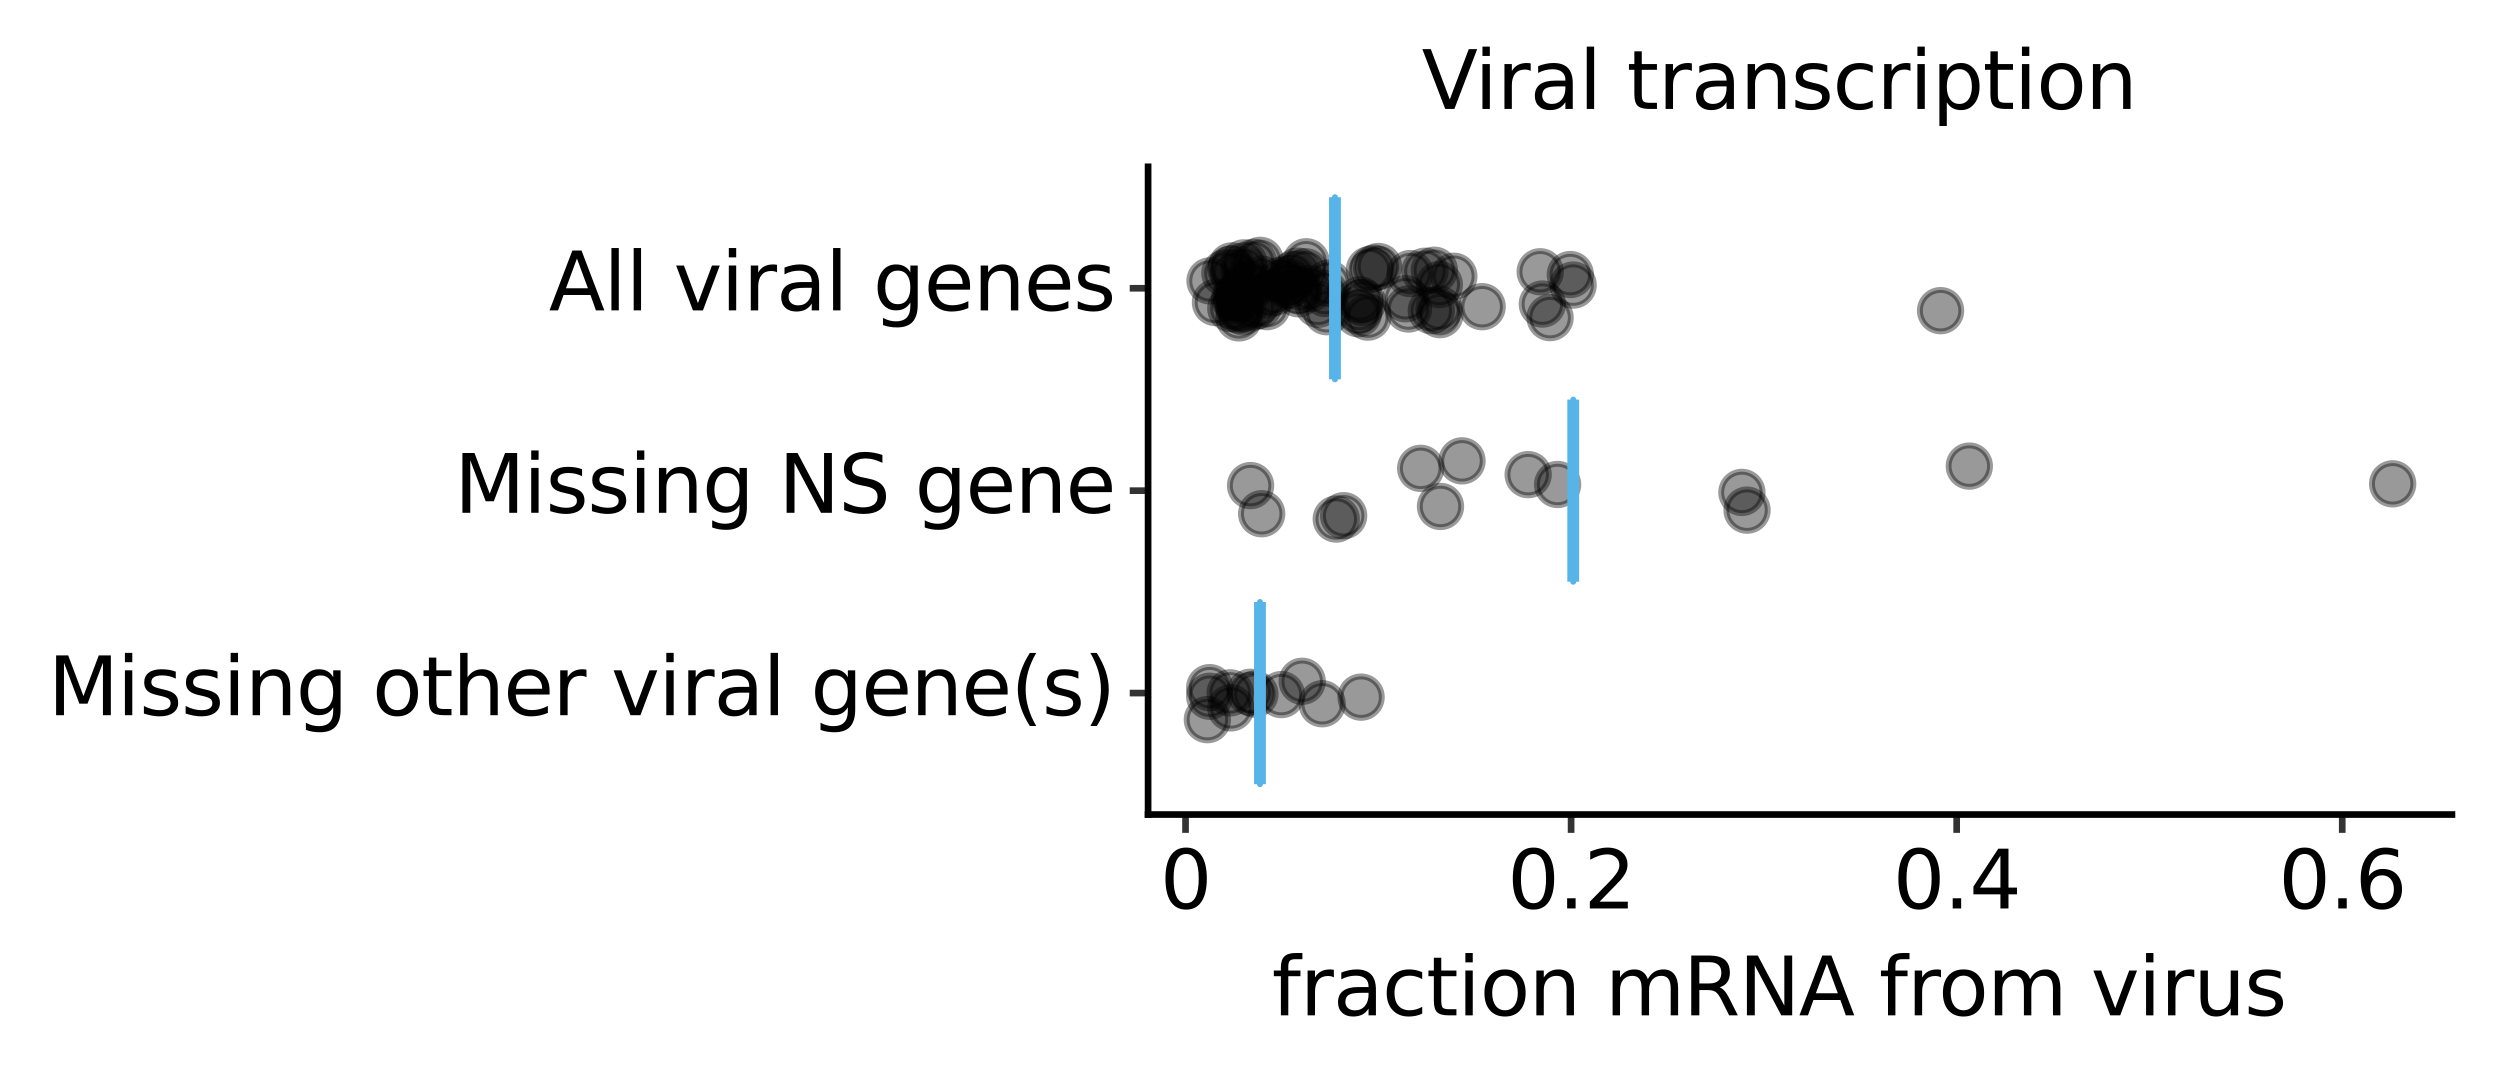 <?xml version="1.0" encoding="utf-8" standalone="no"?>
<!DOCTYPE svg PUBLIC "-//W3C//DTD SVG 1.1//EN"
  "http://www.w3.org/Graphics/SVG/1.1/DTD/svg11.dtd">
<svg xmlns:xlink="http://www.w3.org/1999/xlink" width="374.469pt" height="161.784pt" viewBox="0 0 374.469 161.784" xmlns="http://www.w3.org/2000/svg" version="1.1">
 <rect x="0" y="0" width="374.469" height="161.784" fill="#808080" stroke="none"/>
 <defs>
  <style type="text/css">*{stroke-linejoin: round; stroke-linecap: butt}</style>
 </defs>
 <g id="figure_1">
  <g id="patch_1">
   <path d="M -0 161.784 
L 374.469 161.784 
L 374.469 0 
L -0 0 
z
" style="fill: #ffffff; stroke: #ffffff; stroke-linejoin: miter"/>
  </g>
  <g id="axes_1">
   <g id="patch_2">
    <path d="M 171.969 122.007 
L 367.269 122.007 
L 367.269 24.987 
L 171.969 24.987 
z
" style="fill: #ffffff"/>
   </g>
   <g id="matplotlib.axis_1">
    <g id="xtick_1">
     <g id="line2d_1">
      <path d="M 177.579 122.007 
" style="fill: none; stroke: #000000; stroke-width: 1.5"/>
      <defs>
       <path id="mcfa7989f73" d="M 0 0 
L 0 2.75 
" style="stroke: #333333"/>
      </defs>
      <g>
       <use xlink:href="#mcfa7989f73" x="177.579" y="122.007" style="stroke: #333333"/>
      </g>
     </g>
     <g id="text_1">
      <!-- 0 -->
      <g transform="translate(173.762 136.075)scale(0.12 -0.12)">
       <defs>
        <path id="DejaVuSans-30" d="M 2034 4250 
Q 1547 4250 1301 3770 
Q 1056 3291 1056 2328 
Q 1056 1369 1301 889 
Q 1547 409 2034 409 
Q 2525 409 2770 889 
Q 3016 1369 3016 2328 
Q 3016 3291 2770 3770 
Q 2525 4250 2034 4250 
z
M 2034 4750 
Q 2819 4750 3233 4129 
Q 3647 3509 3647 2328 
Q 3647 1150 3233 529 
Q 2819 -91 2034 -91 
Q 1250 -91 836 529 
Q 422 1150 422 2328 
Q 422 3509 836 4129 
Q 1250 4750 2034 4750 
z
" transform="scale(0.016)"/>
       </defs>
       <use xlink:href="#DejaVuSans-30"/>
      </g>
     </g>
    </g>
    <g id="xtick_2">
     <g id="line2d_2">
      <path d="M 235.332 122.007 
" style="fill: none; stroke: #000000; stroke-width: 1.5"/>
      <g>
       <use xlink:href="#mcfa7989f73" x="235.332" y="122.007" style="stroke: #333333"/>
      </g>
     </g>
     <g id="text_2">
      <!-- 0.2 -->
      <g transform="translate(225.79 136.075)scale(0.12 -0.12)">
       <defs>
        <path id="DejaVuSans-2e" d="M 684 794 
L 1344 794 
L 1344 0 
L 684 0 
L 684 794 
z
" transform="scale(0.016)"/>
        <path id="DejaVuSans-32" d="M 1228 531 
L 3431 531 
L 3431 0 
L 469 0 
L 469 531 
Q 828 903 1448 1529 
Q 2069 2156 2228 2338 
Q 2531 2678 2651 2914 
Q 2772 3150 2772 3378 
Q 2772 3750 2511 3984 
Q 2250 4219 1831 4219 
Q 1534 4219 1204 4116 
Q 875 4013 500 3803 
L 500 4441 
Q 881 4594 1212 4672 
Q 1544 4750 1819 4750 
Q 2544 4750 2975 4387 
Q 3406 4025 3406 3419 
Q 3406 3131 3298 2873 
Q 3191 2616 2906 2266 
Q 2828 2175 2409 1742 
Q 1991 1309 1228 531 
z
" transform="scale(0.016)"/>
       </defs>
       <use xlink:href="#DejaVuSans-30"/>
       <use xlink:href="#DejaVuSans-2e" x="63.623"/>
       <use xlink:href="#DejaVuSans-32" x="95.41"/>
      </g>
     </g>
    </g>
    <g id="xtick_3">
     <g id="line2d_3">
      <path d="M 293.085 122.007 
" style="fill: none; stroke: #000000; stroke-width: 1.5"/>
      <g>
       <use xlink:href="#mcfa7989f73" x="293.085" y="122.007" style="stroke: #333333"/>
      </g>
     </g>
     <g id="text_3">
      <!-- 0.4 -->
      <g transform="translate(283.544 136.075)scale(0.12 -0.12)">
       <defs>
        <path id="DejaVuSans-34" d="M 2419 4116 
L 825 1625 
L 2419 1625 
L 2419 4116 
z
M 2253 4666 
L 3047 4666 
L 3047 1625 
L 3713 1625 
L 3713 1100 
L 3047 1100 
L 3047 0 
L 2419 0 
L 2419 1100 
L 313 1100 
L 313 1709 
L 2253 4666 
z
" transform="scale(0.016)"/>
       </defs>
       <use xlink:href="#DejaVuSans-30"/>
       <use xlink:href="#DejaVuSans-2e" x="63.623"/>
       <use xlink:href="#DejaVuSans-34" x="95.41"/>
      </g>
     </g>
    </g>
    <g id="xtick_4">
     <g id="line2d_4">
      <path d="M 350.838 122.007 
" style="fill: none; stroke: #000000; stroke-width: 1.5"/>
      <g>
       <use xlink:href="#mcfa7989f73" x="350.838" y="122.007" style="stroke: #333333"/>
      </g>
     </g>
     <g id="text_4">
      <!-- 0.6 -->
      <g transform="translate(341.297 136.075)scale(0.12 -0.12)">
       <defs>
        <path id="DejaVuSans-36" d="M 2113 2584 
Q 1688 2584 1439 2293 
Q 1191 2003 1191 1497 
Q 1191 994 1439 701 
Q 1688 409 2113 409 
Q 2538 409 2786 701 
Q 3034 994 3034 1497 
Q 3034 2003 2786 2293 
Q 2538 2584 2113 2584 
z
M 3366 4563 
L 3366 3988 
Q 3128 4100 2886 4159 
Q 2644 4219 2406 4219 
Q 1781 4219 1451 3797 
Q 1122 3375 1075 2522 
Q 1259 2794 1537 2939 
Q 1816 3084 2150 3084 
Q 2853 3084 3261 2657 
Q 3669 2231 3669 1497 
Q 3669 778 3244 343 
Q 2819 -91 2113 -91 
Q 1303 -91 875 529 
Q 447 1150 447 2328 
Q 447 3434 972 4092 
Q 1497 4750 2381 4750 
Q 2619 4750 2861 4703 
Q 3103 4656 3366 4563 
z
" transform="scale(0.016)"/>
       </defs>
       <use xlink:href="#DejaVuSans-30"/>
       <use xlink:href="#DejaVuSans-2e" x="63.623"/>
       <use xlink:href="#DejaVuSans-36" x="95.41"/>
      </g>
     </g>
    </g>
    <g id="xtick_5"/>
    <g id="xtick_6"/>
    <g id="xtick_7"/>
    <g id="text_5">
     <!-- fraction mRNA from virus -->
     <g transform="translate(190.523 152.089)scale(0.12 -0.12)">
      <defs>
       <path id="DejaVuSans-66" d="M 2375 4863 
L 2375 4384 
L 1825 4384 
Q 1516 4384 1395 4259 
Q 1275 4134 1275 3809 
L 1275 3500 
L 2222 3500 
L 2222 3053 
L 1275 3053 
L 1275 0 
L 697 0 
L 697 3053 
L 147 3053 
L 147 3500 
L 697 3500 
L 697 3744 
Q 697 4328 969 4595 
Q 1241 4863 1831 4863 
L 2375 4863 
z
" transform="scale(0.016)"/>
       <path id="DejaVuSans-72" d="M 2631 2963 
Q 2534 3019 2420 3045 
Q 2306 3072 2169 3072 
Q 1681 3072 1420 2755 
Q 1159 2438 1159 1844 
L 1159 0 
L 581 0 
L 581 3500 
L 1159 3500 
L 1159 2956 
Q 1341 3275 1631 3429 
Q 1922 3584 2338 3584 
Q 2397 3584 2469 3576 
Q 2541 3569 2628 3553 
L 2631 2963 
z
" transform="scale(0.016)"/>
       <path id="DejaVuSans-61" d="M 2194 1759 
Q 1497 1759 1228 1600 
Q 959 1441 959 1056 
Q 959 750 1161 570 
Q 1363 391 1709 391 
Q 2188 391 2477 730 
Q 2766 1069 2766 1631 
L 2766 1759 
L 2194 1759 
z
M 3341 1997 
L 3341 0 
L 2766 0 
L 2766 531 
Q 2569 213 2275 61 
Q 1981 -91 1556 -91 
Q 1019 -91 701 211 
Q 384 513 384 1019 
Q 384 1609 779 1909 
Q 1175 2209 1959 2209 
L 2766 2209 
L 2766 2266 
Q 2766 2663 2505 2880 
Q 2244 3097 1772 3097 
Q 1472 3097 1187 3025 
Q 903 2953 641 2809 
L 641 3341 
Q 956 3463 1253 3523 
Q 1550 3584 1831 3584 
Q 2591 3584 2966 3190 
Q 3341 2797 3341 1997 
z
" transform="scale(0.016)"/>
       <path id="DejaVuSans-63" d="M 3122 3366 
L 3122 2828 
Q 2878 2963 2633 3030 
Q 2388 3097 2138 3097 
Q 1578 3097 1268 2742 
Q 959 2388 959 1747 
Q 959 1106 1268 751 
Q 1578 397 2138 397 
Q 2388 397 2633 464 
Q 2878 531 3122 666 
L 3122 134 
Q 2881 22 2623 -34 
Q 2366 -91 2075 -91 
Q 1284 -91 818 406 
Q 353 903 353 1747 
Q 353 2603 823 3093 
Q 1294 3584 2113 3584 
Q 2378 3584 2631 3529 
Q 2884 3475 3122 3366 
z
" transform="scale(0.016)"/>
       <path id="DejaVuSans-74" d="M 1172 4494 
L 1172 3500 
L 2356 3500 
L 2356 3053 
L 1172 3053 
L 1172 1153 
Q 1172 725 1289 603 
Q 1406 481 1766 481 
L 2356 481 
L 2356 0 
L 1766 0 
Q 1100 0 847 248 
Q 594 497 594 1153 
L 594 3053 
L 172 3053 
L 172 3500 
L 594 3500 
L 594 4494 
L 1172 4494 
z
" transform="scale(0.016)"/>
       <path id="DejaVuSans-69" d="M 603 3500 
L 1178 3500 
L 1178 0 
L 603 0 
L 603 3500 
z
M 603 4863 
L 1178 4863 
L 1178 4134 
L 603 4134 
L 603 4863 
z
" transform="scale(0.016)"/>
       <path id="DejaVuSans-6f" d="M 1959 3097 
Q 1497 3097 1228 2736 
Q 959 2375 959 1747 
Q 959 1119 1226 758 
Q 1494 397 1959 397 
Q 2419 397 2687 759 
Q 2956 1122 2956 1747 
Q 2956 2369 2687 2733 
Q 2419 3097 1959 3097 
z
M 1959 3584 
Q 2709 3584 3137 3096 
Q 3566 2609 3566 1747 
Q 3566 888 3137 398 
Q 2709 -91 1959 -91 
Q 1206 -91 779 398 
Q 353 888 353 1747 
Q 353 2609 779 3096 
Q 1206 3584 1959 3584 
z
" transform="scale(0.016)"/>
       <path id="DejaVuSans-6e" d="M 3513 2113 
L 3513 0 
L 2938 0 
L 2938 2094 
Q 2938 2591 2744 2837 
Q 2550 3084 2163 3084 
Q 1697 3084 1428 2787 
Q 1159 2491 1159 1978 
L 1159 0 
L 581 0 
L 581 3500 
L 1159 3500 
L 1159 2956 
Q 1366 3272 1645 3428 
Q 1925 3584 2291 3584 
Q 2894 3584 3203 3211 
Q 3513 2838 3513 2113 
z
" transform="scale(0.016)"/>
       <path id="DejaVuSans-20" transform="scale(0.016)"/>
       <path id="DejaVuSans-6d" d="M 3328 2828 
Q 3544 3216 3844 3400 
Q 4144 3584 4550 3584 
Q 5097 3584 5394 3201 
Q 5691 2819 5691 2113 
L 5691 0 
L 5113 0 
L 5113 2094 
Q 5113 2597 4934 2840 
Q 4756 3084 4391 3084 
Q 3944 3084 3684 2787 
Q 3425 2491 3425 1978 
L 3425 0 
L 2847 0 
L 2847 2094 
Q 2847 2600 2669 2842 
Q 2491 3084 2119 3084 
Q 1678 3084 1418 2786 
Q 1159 2488 1159 1978 
L 1159 0 
L 581 0 
L 581 3500 
L 1159 3500 
L 1159 2956 
Q 1356 3278 1631 3431 
Q 1906 3584 2284 3584 
Q 2666 3584 2933 3390 
Q 3200 3197 3328 2828 
z
" transform="scale(0.016)"/>
       <path id="DejaVuSans-52" d="M 2841 2188 
Q 3044 2119 3236 1894 
Q 3428 1669 3622 1275 
L 4263 0 
L 3584 0 
L 2988 1197 
Q 2756 1666 2539 1819 
Q 2322 1972 1947 1972 
L 1259 1972 
L 1259 0 
L 628 0 
L 628 4666 
L 2053 4666 
Q 2853 4666 3247 4331 
Q 3641 3997 3641 3322 
Q 3641 2881 3436 2590 
Q 3231 2300 2841 2188 
z
M 1259 4147 
L 1259 2491 
L 2053 2491 
Q 2509 2491 2742 2702 
Q 2975 2913 2975 3322 
Q 2975 3731 2742 3939 
Q 2509 4147 2053 4147 
L 1259 4147 
z
" transform="scale(0.016)"/>
       <path id="DejaVuSans-4e" d="M 628 4666 
L 1478 4666 
L 3547 763 
L 3547 4666 
L 4159 4666 
L 4159 0 
L 3309 0 
L 1241 3903 
L 1241 0 
L 628 0 
L 628 4666 
z
" transform="scale(0.016)"/>
       <path id="DejaVuSans-41" d="M 2188 4044 
L 1331 1722 
L 3047 1722 
L 2188 4044 
z
M 1831 4666 
L 2547 4666 
L 4325 0 
L 3669 0 
L 3244 1197 
L 1141 1197 
L 716 0 
L 50 0 
L 1831 4666 
z
" transform="scale(0.016)"/>
       <path id="DejaVuSans-76" d="M 191 3500 
L 800 3500 
L 1894 563 
L 2988 3500 
L 3597 3500 
L 2284 0 
L 1503 0 
L 191 3500 
z
" transform="scale(0.016)"/>
       <path id="DejaVuSans-75" d="M 544 1381 
L 544 3500 
L 1119 3500 
L 1119 1403 
Q 1119 906 1312 657 
Q 1506 409 1894 409 
Q 2359 409 2629 706 
Q 2900 1003 2900 1516 
L 2900 3500 
L 3475 3500 
L 3475 0 
L 2900 0 
L 2900 538 
Q 2691 219 2414 64 
Q 2138 -91 1772 -91 
Q 1169 -91 856 284 
Q 544 659 544 1381 
z
M 1991 3584 
L 1991 3584 
z
" transform="scale(0.016)"/>
       <path id="DejaVuSans-73" d="M 2834 3397 
L 2834 2853 
Q 2591 2978 2328 3040 
Q 2066 3103 1784 3103 
Q 1356 3103 1142 2972 
Q 928 2841 928 2578 
Q 928 2378 1081 2264 
Q 1234 2150 1697 2047 
L 1894 2003 
Q 2506 1872 2764 1633 
Q 3022 1394 3022 966 
Q 3022 478 2636 193 
Q 2250 -91 1575 -91 
Q 1294 -91 989 -36 
Q 684 19 347 128 
L 347 722 
Q 666 556 975 473 
Q 1284 391 1588 391 
Q 1994 391 2212 530 
Q 2431 669 2431 922 
Q 2431 1156 2273 1281 
Q 2116 1406 1581 1522 
L 1381 1569 
Q 847 1681 609 1914 
Q 372 2147 372 2553 
Q 372 3047 722 3315 
Q 1072 3584 1716 3584 
Q 2034 3584 2315 3537 
Q 2597 3491 2834 3397 
z
" transform="scale(0.016)"/>
      </defs>
      <use xlink:href="#DejaVuSans-66"/>
      <use xlink:href="#DejaVuSans-72" x="35.205"/>
      <use xlink:href="#DejaVuSans-61" x="76.318"/>
      <use xlink:href="#DejaVuSans-63" x="137.598"/>
      <use xlink:href="#DejaVuSans-74" x="192.578"/>
      <use xlink:href="#DejaVuSans-69" x="231.787"/>
      <use xlink:href="#DejaVuSans-6f" x="259.57"/>
      <use xlink:href="#DejaVuSans-6e" x="320.752"/>
      <use xlink:href="#DejaVuSans-20" x="384.131"/>
      <use xlink:href="#DejaVuSans-6d" x="415.918"/>
      <use xlink:href="#DejaVuSans-52" x="513.33"/>
      <use xlink:href="#DejaVuSans-4e" x="582.812"/>
      <use xlink:href="#DejaVuSans-41" x="657.617"/>
      <use xlink:href="#DejaVuSans-20" x="726.025"/>
      <use xlink:href="#DejaVuSans-66" x="757.812"/>
      <use xlink:href="#DejaVuSans-72" x="793.018"/>
      <use xlink:href="#DejaVuSans-6f" x="831.881"/>
      <use xlink:href="#DejaVuSans-6d" x="893.062"/>
      <use xlink:href="#DejaVuSans-20" x="990.475"/>
      <use xlink:href="#DejaVuSans-76" x="1022.262"/>
      <use xlink:href="#DejaVuSans-69" x="1081.441"/>
      <use xlink:href="#DejaVuSans-72" x="1109.225"/>
      <use xlink:href="#DejaVuSans-75" x="1150.338"/>
      <use xlink:href="#DejaVuSans-73" x="1213.717"/>
     </g>
    </g>
   </g>
   <g id="matplotlib.axis_2">
    <g id="ytick_1">
     <g id="line2d_5">
      <path d="M 171.969 103.815 
" style="fill: none; stroke: #000000; stroke-width: 1.5"/>
      <defs>
       <path id="m887cd39b89" d="M 0 0 
L -2.75 0 
" style="stroke: #333333"/>
      </defs>
      <g>
       <use xlink:href="#m887cd39b89" x="171.969" y="103.815" style="stroke: #333333"/>
      </g>
     </g>
     <g id="text_6">
      <!-- Missing other viral gene(s) -->
      <g transform="translate(7.2 107.127)scale(0.12 -0.12)">
       <defs>
        <path id="DejaVuSans-4d" d="M 628 4666 
L 1569 4666 
L 2759 1491 
L 3956 4666 
L 4897 4666 
L 4897 0 
L 4281 0 
L 4281 4097 
L 3078 897 
L 2444 897 
L 1241 4097 
L 1241 0 
L 628 0 
L 628 4666 
z
" transform="scale(0.016)"/>
        <path id="DejaVuSans-67" d="M 2906 1791 
Q 2906 2416 2648 2759 
Q 2391 3103 1925 3103 
Q 1463 3103 1205 2759 
Q 947 2416 947 1791 
Q 947 1169 1205 825 
Q 1463 481 1925 481 
Q 2391 481 2648 825 
Q 2906 1169 2906 1791 
z
M 3481 434 
Q 3481 -459 3084 -895 
Q 2688 -1331 1869 -1331 
Q 1566 -1331 1297 -1286 
Q 1028 -1241 775 -1147 
L 775 -588 
Q 1028 -725 1275 -790 
Q 1522 -856 1778 -856 
Q 2344 -856 2625 -561 
Q 2906 -266 2906 331 
L 2906 616 
Q 2728 306 2450 153 
Q 2172 0 1784 0 
Q 1141 0 747 490 
Q 353 981 353 1791 
Q 353 2603 747 3093 
Q 1141 3584 1784 3584 
Q 2172 3584 2450 3431 
Q 2728 3278 2906 2969 
L 2906 3500 
L 3481 3500 
L 3481 434 
z
" transform="scale(0.016)"/>
        <path id="DejaVuSans-68" d="M 3513 2113 
L 3513 0 
L 2938 0 
L 2938 2094 
Q 2938 2591 2744 2837 
Q 2550 3084 2163 3084 
Q 1697 3084 1428 2787 
Q 1159 2491 1159 1978 
L 1159 0 
L 581 0 
L 581 4863 
L 1159 4863 
L 1159 2956 
Q 1366 3272 1645 3428 
Q 1925 3584 2291 3584 
Q 2894 3584 3203 3211 
Q 3513 2838 3513 2113 
z
" transform="scale(0.016)"/>
        <path id="DejaVuSans-65" d="M 3597 1894 
L 3597 1613 
L 953 1613 
Q 991 1019 1311 708 
Q 1631 397 2203 397 
Q 2534 397 2845 478 
Q 3156 559 3463 722 
L 3463 178 
Q 3153 47 2828 -22 
Q 2503 -91 2169 -91 
Q 1331 -91 842 396 
Q 353 884 353 1716 
Q 353 2575 817 3079 
Q 1281 3584 2069 3584 
Q 2775 3584 3186 3129 
Q 3597 2675 3597 1894 
z
M 3022 2063 
Q 3016 2534 2758 2815 
Q 2500 3097 2075 3097 
Q 1594 3097 1305 2825 
Q 1016 2553 972 2059 
L 3022 2063 
z
" transform="scale(0.016)"/>
        <path id="DejaVuSans-6c" d="M 603 4863 
L 1178 4863 
L 1178 0 
L 603 0 
L 603 4863 
z
" transform="scale(0.016)"/>
        <path id="DejaVuSans-28" d="M 1984 4856 
Q 1566 4138 1362 3434 
Q 1159 2731 1159 2009 
Q 1159 1288 1364 580 
Q 1569 -128 1984 -844 
L 1484 -844 
Q 1016 -109 783 600 
Q 550 1309 550 2009 
Q 550 2706 781 3412 
Q 1013 4119 1484 4856 
L 1984 4856 
z
" transform="scale(0.016)"/>
        <path id="DejaVuSans-29" d="M 513 4856 
L 1013 4856 
Q 1481 4119 1714 3412 
Q 1947 2706 1947 2009 
Q 1947 1309 1714 600 
Q 1481 -109 1013 -844 
L 513 -844 
Q 928 -128 1133 580 
Q 1338 1288 1338 2009 
Q 1338 2731 1133 3434 
Q 928 4138 513 4856 
z
" transform="scale(0.016)"/>
       </defs>
       <use xlink:href="#DejaVuSans-4d"/>
       <use xlink:href="#DejaVuSans-69" x="86.279"/>
       <use xlink:href="#DejaVuSans-73" x="114.062"/>
       <use xlink:href="#DejaVuSans-73" x="166.162"/>
       <use xlink:href="#DejaVuSans-69" x="218.262"/>
       <use xlink:href="#DejaVuSans-6e" x="246.045"/>
       <use xlink:href="#DejaVuSans-67" x="309.424"/>
       <use xlink:href="#DejaVuSans-20" x="372.9"/>
       <use xlink:href="#DejaVuSans-6f" x="404.688"/>
       <use xlink:href="#DejaVuSans-74" x="465.869"/>
       <use xlink:href="#DejaVuSans-68" x="505.078"/>
       <use xlink:href="#DejaVuSans-65" x="568.457"/>
       <use xlink:href="#DejaVuSans-72" x="629.98"/>
       <use xlink:href="#DejaVuSans-20" x="671.094"/>
       <use xlink:href="#DejaVuSans-76" x="702.881"/>
       <use xlink:href="#DejaVuSans-69" x="762.061"/>
       <use xlink:href="#DejaVuSans-72" x="789.844"/>
       <use xlink:href="#DejaVuSans-61" x="830.957"/>
       <use xlink:href="#DejaVuSans-6c" x="892.236"/>
       <use xlink:href="#DejaVuSans-20" x="920.02"/>
       <use xlink:href="#DejaVuSans-67" x="951.807"/>
       <use xlink:href="#DejaVuSans-65" x="1015.283"/>
       <use xlink:href="#DejaVuSans-6e" x="1076.807"/>
       <use xlink:href="#DejaVuSans-65" x="1140.186"/>
       <use xlink:href="#DejaVuSans-28" x="1201.709"/>
       <use xlink:href="#DejaVuSans-73" x="1240.723"/>
       <use xlink:href="#DejaVuSans-29" x="1292.822"/>
      </g>
     </g>
    </g>
    <g id="ytick_2">
     <g id="line2d_6">
      <path d="M 171.969 73.497 
" style="fill: none; stroke: #000000; stroke-width: 1.5"/>
      <g>
       <use xlink:href="#m887cd39b89" x="171.969" y="73.497" style="stroke: #333333"/>
      </g>
     </g>
     <g id="text_7">
      <!-- Missing NS gene -->
      <g transform="translate(68.059 76.808)scale(0.12 -0.12)">
       <defs>
        <path id="DejaVuSans-53" d="M 3425 4513 
L 3425 3897 
Q 3066 4069 2747 4153 
Q 2428 4238 2131 4238 
Q 1616 4238 1336 4038 
Q 1056 3838 1056 3469 
Q 1056 3159 1242 3001 
Q 1428 2844 1947 2747 
L 2328 2669 
Q 3034 2534 3370 2195 
Q 3706 1856 3706 1288 
Q 3706 609 3251 259 
Q 2797 -91 1919 -91 
Q 1588 -91 1214 -16 
Q 841 59 441 206 
L 441 856 
Q 825 641 1194 531 
Q 1563 422 1919 422 
Q 2459 422 2753 634 
Q 3047 847 3047 1241 
Q 3047 1584 2836 1778 
Q 2625 1972 2144 2069 
L 1759 2144 
Q 1053 2284 737 2584 
Q 422 2884 422 3419 
Q 422 4038 858 4394 
Q 1294 4750 2059 4750 
Q 2388 4750 2728 4690 
Q 3069 4631 3425 4513 
z
" transform="scale(0.016)"/>
       </defs>
       <use xlink:href="#DejaVuSans-4d"/>
       <use xlink:href="#DejaVuSans-69" x="86.279"/>
       <use xlink:href="#DejaVuSans-73" x="114.062"/>
       <use xlink:href="#DejaVuSans-73" x="166.162"/>
       <use xlink:href="#DejaVuSans-69" x="218.262"/>
       <use xlink:href="#DejaVuSans-6e" x="246.045"/>
       <use xlink:href="#DejaVuSans-67" x="309.424"/>
       <use xlink:href="#DejaVuSans-20" x="372.9"/>
       <use xlink:href="#DejaVuSans-4e" x="404.688"/>
       <use xlink:href="#DejaVuSans-53" x="479.492"/>
       <use xlink:href="#DejaVuSans-20" x="542.969"/>
       <use xlink:href="#DejaVuSans-67" x="574.756"/>
       <use xlink:href="#DejaVuSans-65" x="638.232"/>
       <use xlink:href="#DejaVuSans-6e" x="699.756"/>
       <use xlink:href="#DejaVuSans-65" x="763.135"/>
      </g>
     </g>
    </g>
    <g id="ytick_3">
     <g id="line2d_7">
      <path d="M 171.969 43.178 
" style="fill: none; stroke: #000000; stroke-width: 1.5"/>
      <g>
       <use xlink:href="#m887cd39b89" x="171.969" y="43.178" style="stroke: #333333"/>
      </g>
     </g>
     <g id="text_8">
      <!-- All viral genes -->
      <g transform="translate(82.217 46.489)scale(0.12 -0.12)">
       <use xlink:href="#DejaVuSans-41"/>
       <use xlink:href="#DejaVuSans-6c" x="68.408"/>
       <use xlink:href="#DejaVuSans-6c" x="96.191"/>
       <use xlink:href="#DejaVuSans-20" x="123.975"/>
       <use xlink:href="#DejaVuSans-76" x="155.762"/>
       <use xlink:href="#DejaVuSans-69" x="214.941"/>
       <use xlink:href="#DejaVuSans-72" x="242.725"/>
       <use xlink:href="#DejaVuSans-61" x="283.838"/>
       <use xlink:href="#DejaVuSans-6c" x="345.117"/>
       <use xlink:href="#DejaVuSans-20" x="372.9"/>
       <use xlink:href="#DejaVuSans-67" x="404.688"/>
       <use xlink:href="#DejaVuSans-65" x="468.164"/>
       <use xlink:href="#DejaVuSans-6e" x="529.688"/>
       <use xlink:href="#DejaVuSans-65" x="593.066"/>
       <use xlink:href="#DejaVuSans-73" x="654.59"/>
      </g>
     </g>
    </g>
   </g>
   <g id="PathCollection_1">
    <path d="M 184.367 109.134 
C 185.189 109.134 185.978 108.807 186.56 108.225 
C 187.142 107.643 187.468 106.854 187.468 106.032 
C 187.468 105.209 187.142 104.42 186.56 103.839 
C 185.978 103.257 185.189 102.93 184.367 102.93 
C 183.544 102.93 182.755 103.257 182.173 103.839 
C 181.592 104.42 181.265 105.209 181.265 106.032 
C 181.265 106.854 181.592 107.643 182.173 108.225 
C 182.755 108.807 183.544 109.134 184.367 109.134 
z
" clip-path="url(#pbad850062c)" style="fill-opacity: 0.4; stroke: #000000; stroke-opacity: 0.4; stroke-width: 0.886"/>
    <path d="M 235.214 44.229 
C 236.037 44.229 236.826 43.902 237.408 43.32 
C 237.989 42.739 238.316 41.95 238.316 41.127 
C 238.316 40.305 237.989 39.516 237.408 38.934 
C 236.826 38.352 236.037 38.025 235.214 38.025 
C 234.392 38.025 233.603 38.352 233.021 38.934 
C 232.439 39.516 232.113 40.305 232.113 41.127 
C 232.113 41.95 232.439 42.739 233.021 43.32 
C 233.603 43.902 234.392 44.229 235.214 44.229 
z
" clip-path="url(#pbad850062c)" style="fill-opacity: 0.4; stroke: #000000; stroke-opacity: 0.4; stroke-width: 0.886"/>
    <path d="M 215.593 45.726 
C 216.415 45.726 217.204 45.399 217.786 44.818 
C 218.368 44.236 218.694 43.447 218.694 42.624 
C 218.694 41.802 218.368 41.013 217.786 40.431 
C 217.204 39.849 216.415 39.523 215.593 39.523 
C 214.77 39.523 213.981 39.849 213.399 40.431 
C 212.818 41.013 212.491 41.802 212.491 42.624 
C 212.491 43.447 212.818 44.236 213.399 44.818 
C 213.981 45.399 214.77 45.726 215.593 45.726 
z
" clip-path="url(#pbad850062c)" style="fill-opacity: 0.4; stroke: #000000; stroke-opacity: 0.4; stroke-width: 0.886"/>
    <path d="M 187.704 45.806 
C 188.527 45.806 189.316 45.48 189.897 44.898 
C 190.479 44.316 190.806 43.527 190.806 42.705 
C 190.806 41.882 190.479 41.093 189.897 40.511 
C 189.316 39.93 188.527 39.603 187.704 39.603 
C 186.881 39.603 186.092 39.93 185.511 40.511 
C 184.929 41.093 184.602 41.882 184.602 42.705 
C 184.602 43.527 184.929 44.316 185.511 44.898 
C 186.092 45.48 186.881 45.806 187.704 45.806 
z
" clip-path="url(#pbad850062c)" style="fill-opacity: 0.4; stroke: #000000; stroke-opacity: 0.4; stroke-width: 0.886"/>
    <path d="M 188.984 80.054 
C 189.806 80.054 190.595 79.727 191.177 79.145 
C 191.759 78.564 192.086 77.775 192.086 76.952 
C 192.086 76.13 191.759 75.341 191.177 74.759 
C 190.595 74.177 189.806 73.85 188.984 73.85 
C 188.161 73.85 187.372 74.177 186.791 74.759 
C 186.209 75.341 185.882 76.13 185.882 76.952 
C 185.882 77.775 186.209 78.564 186.791 79.145 
C 187.372 79.727 188.161 80.054 188.984 80.054 
z
" clip-path="url(#pbad850062c)" style="fill-opacity: 0.4; stroke: #000000; stroke-opacity: 0.4; stroke-width: 0.886"/>
    <path d="M 195.531 43.81 
C 196.354 43.81 197.143 43.483 197.724 42.901 
C 198.306 42.32 198.633 41.531 198.633 40.708 
C 198.633 39.885 198.306 39.096 197.724 38.515 
C 197.143 37.933 196.354 37.606 195.531 37.606 
C 194.709 37.606 193.92 37.933 193.338 38.515 
C 192.756 39.096 192.429 39.885 192.429 40.708 
C 192.429 41.531 192.756 42.32 193.338 42.901 
C 193.92 43.483 194.709 43.81 195.531 43.81 
z
" clip-path="url(#pbad850062c)" style="fill-opacity: 0.4; stroke: #000000; stroke-opacity: 0.4; stroke-width: 0.886"/>
    <path d="M 206.483 43.018 
C 207.306 43.018 208.095 42.691 208.676 42.11 
C 209.258 41.528 209.585 40.739 209.585 39.916 
C 209.585 39.094 209.258 38.305 208.676 37.723 
C 208.095 37.141 207.306 36.815 206.483 36.815 
C 205.661 36.815 204.871 37.141 204.29 37.723 
C 203.708 38.305 203.381 39.094 203.381 39.916 
C 203.381 40.739 203.708 41.528 204.29 42.11 
C 204.871 42.691 205.661 43.018 206.483 43.018 
z
" clip-path="url(#pbad850062c)" style="fill-opacity: 0.4; stroke: #000000; stroke-opacity: 0.4; stroke-width: 0.886"/>
    <path d="M 189.753 47.271 
C 190.576 47.271 191.365 46.945 191.947 46.363 
C 192.528 45.781 192.855 44.992 192.855 44.17 
C 192.855 43.347 192.528 42.558 191.947 41.976 
C 191.365 41.395 190.576 41.068 189.753 41.068 
C 188.931 41.068 188.142 41.395 187.56 41.976 
C 186.978 42.558 186.652 43.347 186.652 44.17 
C 186.652 44.992 186.978 45.781 187.56 46.363 
C 188.142 46.945 188.931 47.271 189.753 47.271 
z
" clip-path="url(#pbad850062c)" style="fill-opacity: 0.4; stroke: #000000; stroke-opacity: 0.4; stroke-width: 0.886"/>
    <path d="M 211.222 44.082 
C 212.045 44.082 212.834 43.755 213.416 43.174 
C 213.997 42.592 214.324 41.803 214.324 40.98 
C 214.324 40.158 213.997 39.369 213.416 38.787 
C 212.834 38.205 212.045 37.879 211.222 37.879 
C 210.4 37.879 209.611 38.205 209.029 38.787 
C 208.447 39.369 208.12 40.158 208.12 40.98 
C 208.12 41.803 208.447 42.592 209.029 43.174 
C 209.611 43.755 210.4 44.082 211.222 44.082 
z
" clip-path="url(#pbad850062c)" style="fill-opacity: 0.4; stroke: #000000; stroke-opacity: 0.4; stroke-width: 0.886"/>
    <path d="M 215.543 49.387 
C 216.365 49.387 217.154 49.061 217.736 48.479 
C 218.318 47.897 218.644 47.108 218.644 46.286 
C 218.644 45.463 218.318 44.674 217.736 44.092 
C 217.154 43.511 216.365 43.184 215.543 43.184 
C 214.72 43.184 213.931 43.511 213.349 44.092 
C 212.768 44.674 212.441 45.463 212.441 46.286 
C 212.441 47.108 212.768 47.897 213.349 48.479 
C 213.931 49.061 214.72 49.387 215.543 49.387 
z
" clip-path="url(#pbad850062c)" style="fill-opacity: 0.4; stroke: #000000; stroke-opacity: 0.4; stroke-width: 0.886"/>
    <path d="M 184.264 106.88 
C 185.086 106.88 185.876 106.553 186.457 105.972 
C 187.039 105.39 187.366 104.601 187.366 103.778 
C 187.366 102.956 187.039 102.167 186.457 101.585 
C 185.876 101.003 185.086 100.677 184.264 100.677 
C 183.441 100.677 182.652 101.003 182.071 101.585 
C 181.489 102.167 181.162 102.956 181.162 103.778 
C 181.162 104.601 181.489 105.39 182.071 105.972 
C 182.652 106.553 183.441 106.88 184.264 106.88 
z
" clip-path="url(#pbad850062c)" style="fill-opacity: 0.4; stroke: #000000; stroke-opacity: 0.4; stroke-width: 0.886"/>
    <path d="M 185.736 49.236 
C 186.559 49.236 187.348 48.909 187.929 48.328 
C 188.511 47.746 188.838 46.957 188.838 46.135 
C 188.838 45.312 188.511 44.523 187.929 43.941 
C 187.348 43.36 186.559 43.033 185.736 43.033 
C 184.913 43.033 184.124 43.36 183.543 43.941 
C 182.961 44.523 182.634 45.312 182.634 46.135 
C 182.634 46.957 182.961 47.746 183.543 48.328 
C 184.124 48.909 184.913 49.236 185.736 49.236 
z
" clip-path="url(#pbad850062c)" style="fill-opacity: 0.4; stroke: #000000; stroke-opacity: 0.4; stroke-width: 0.886"/>
    <path d="M 214.847 43.576 
C 215.669 43.576 216.458 43.25 217.04 42.668 
C 217.622 42.086 217.949 41.297 217.949 40.475 
C 217.949 39.652 217.622 38.863 217.04 38.281 
C 216.458 37.7 215.669 37.373 214.847 37.373 
C 214.024 37.373 213.235 37.7 212.653 38.281 
C 212.072 38.863 211.745 39.652 211.745 40.475 
C 211.745 41.297 212.072 42.086 212.653 42.668 
C 213.235 43.25 214.024 43.576 214.847 43.576 
z
" clip-path="url(#pbad850062c)" style="fill-opacity: 0.4; stroke: #000000; stroke-opacity: 0.4; stroke-width: 0.886"/>
    <path d="M 203.874 107.525 
C 204.696 107.525 205.486 107.198 206.067 106.616 
C 206.649 106.035 206.976 105.246 206.976 104.423 
C 206.976 103.601 206.649 102.812 206.067 102.23 
C 205.486 101.648 204.696 101.321 203.874 101.321 
C 203.051 101.321 202.262 101.648 201.681 102.23 
C 201.099 102.812 200.772 103.601 200.772 104.423 
C 200.772 105.246 201.099 106.035 201.681 106.616 
C 202.262 107.198 203.051 107.525 203.874 107.525 
z
" clip-path="url(#pbad850062c)" style="fill-opacity: 0.4; stroke: #000000; stroke-opacity: 0.4; stroke-width: 0.886"/>
    <path d="M 217.767 44.482 
C 218.59 44.482 219.379 44.155 219.96 43.573 
C 220.542 42.992 220.869 42.202 220.869 41.38 
C 220.869 40.557 220.542 39.768 219.96 39.187 
C 219.379 38.605 218.59 38.278 217.767 38.278 
C 216.944 38.278 216.155 38.605 215.574 39.187 
C 214.992 39.768 214.665 40.557 214.665 41.38 
C 214.665 42.202 214.992 42.992 215.574 43.573 
C 216.155 44.155 216.944 44.482 217.767 44.482 
z
" clip-path="url(#pbad850062c)" style="fill-opacity: 0.4; stroke: #000000; stroke-opacity: 0.4; stroke-width: 0.886"/>
    <path d="M 198.946 45.519 
C 199.769 45.519 200.558 45.192 201.139 44.61 
C 201.721 44.029 202.048 43.24 202.048 42.417 
C 202.048 41.594 201.721 40.805 201.139 40.224 
C 200.558 39.642 199.769 39.315 198.946 39.315 
C 198.124 39.315 197.335 39.642 196.753 40.224 
C 196.171 40.805 195.844 41.594 195.844 42.417 
C 195.844 43.24 196.171 44.029 196.753 44.61 
C 197.335 45.192 198.124 45.519 198.946 45.519 
z
" clip-path="url(#pbad850062c)" style="fill-opacity: 0.4; stroke: #000000; stroke-opacity: 0.4; stroke-width: 0.886"/>
    <path d="M 185.593 50.72 
C 186.416 50.72 187.205 50.393 187.787 49.812 
C 188.368 49.23 188.695 48.441 188.695 47.618 
C 188.695 46.796 188.368 46.007 187.787 45.425 
C 187.205 44.843 186.416 44.517 185.593 44.517 
C 184.771 44.517 183.982 44.843 183.4 45.425 
C 182.818 46.007 182.492 46.796 182.492 47.618 
C 182.492 48.441 182.818 49.23 183.4 49.812 
C 183.982 50.393 184.771 50.72 185.593 50.72 
z
" clip-path="url(#pbad850062c)" style="fill-opacity: 0.4; stroke: #000000; stroke-opacity: 0.4; stroke-width: 0.886"/>
    <path d="M 222.007 49.041 
C 222.829 49.041 223.618 48.714 224.2 48.133 
C 224.782 47.551 225.109 46.762 225.109 45.939 
C 225.109 45.117 224.782 44.328 224.2 43.746 
C 223.618 43.164 222.829 42.838 222.007 42.838 
C 221.184 42.838 220.395 43.164 219.814 43.746 
C 219.232 44.328 218.905 45.117 218.905 45.939 
C 218.905 46.762 219.232 47.551 219.814 48.133 
C 220.395 48.714 221.184 49.041 222.007 49.041 
z
" clip-path="url(#pbad850062c)" style="fill-opacity: 0.4; stroke: #000000; stroke-opacity: 0.4; stroke-width: 0.886"/>
    <path d="M 228.901 74.197 
C 229.723 74.197 230.512 73.871 231.094 73.289 
C 231.676 72.707 232.003 71.918 232.003 71.096 
C 232.003 70.273 231.676 69.484 231.094 68.902 
C 230.512 68.321 229.723 67.994 228.901 67.994 
C 228.078 67.994 227.289 68.321 226.708 68.902 
C 226.126 69.484 225.799 70.273 225.799 71.096 
C 225.799 71.918 226.126 72.707 226.708 73.289 
C 227.289 73.871 228.078 74.197 228.901 74.197 
z
" clip-path="url(#pbad850062c)" style="fill-opacity: 0.4; stroke: #000000; stroke-opacity: 0.4; stroke-width: 0.886"/>
    <path d="M 192.857 45.874 
C 193.68 45.874 194.469 45.547 195.05 44.965 
C 195.632 44.384 195.959 43.595 195.959 42.772 
C 195.959 41.949 195.632 41.16 195.05 40.579 
C 194.469 39.997 193.68 39.67 192.857 39.67 
C 192.035 39.67 191.246 39.997 190.664 40.579 
C 190.082 41.16 189.755 41.949 189.755 42.772 
C 189.755 43.595 190.082 44.384 190.664 44.965 
C 191.246 45.547 192.035 45.874 192.857 45.874 
z
" clip-path="url(#pbad850062c)" style="fill-opacity: 0.4; stroke: #000000; stroke-opacity: 0.4; stroke-width: 0.886"/>
    <path d="M 188.554 48.847 
C 189.377 48.847 190.166 48.52 190.748 47.939 
C 191.329 47.357 191.656 46.568 191.656 45.745 
C 191.656 44.923 191.329 44.134 190.748 43.552 
C 190.166 42.97 189.377 42.644 188.554 42.644 
C 187.732 42.644 186.943 42.97 186.361 43.552 
C 185.779 44.134 185.453 44.923 185.453 45.745 
C 185.453 46.568 185.779 47.357 186.361 47.939 
C 186.943 48.52 187.732 48.847 188.554 48.847 
z
" clip-path="url(#pbad850062c)" style="fill-opacity: 0.4; stroke: #000000; stroke-opacity: 0.4; stroke-width: 0.886"/>
    <path d="M 203.456 50.091 
C 204.279 50.091 205.068 49.764 205.649 49.182 
C 206.231 48.601 206.558 47.812 206.558 46.989 
C 206.558 46.167 206.231 45.378 205.649 44.796 
C 205.068 44.214 204.279 43.887 203.456 43.887 
C 202.634 43.887 201.845 44.214 201.263 44.796 
C 200.681 45.378 200.354 46.167 200.354 46.989 
C 200.354 47.812 200.681 48.601 201.263 49.182 
C 201.845 49.764 202.634 50.091 203.456 50.091 
z
" clip-path="url(#pbad850062c)" style="fill-opacity: 0.4; stroke: #000000; stroke-opacity: 0.4; stroke-width: 0.886"/>
    <path d="M 182.061 48.418 
C 182.883 48.418 183.672 48.091 184.254 47.509 
C 184.836 46.927 185.162 46.138 185.162 45.316 
C 185.162 44.493 184.836 43.704 184.254 43.122 
C 183.672 42.541 182.883 42.214 182.061 42.214 
C 181.238 42.214 180.449 42.541 179.867 43.122 
C 179.286 43.704 178.959 44.493 178.959 45.316 
C 178.959 46.138 179.286 46.927 179.867 47.509 
C 180.449 48.091 181.238 48.418 182.061 48.418 
z
" clip-path="url(#pbad850062c)" style="fill-opacity: 0.4; stroke: #000000; stroke-opacity: 0.4; stroke-width: 0.886"/>
    <path d="M 186.368 43.476 
C 187.19 43.476 187.979 43.15 188.561 42.568 
C 189.143 41.986 189.469 41.197 189.469 40.375 
C 189.469 39.552 189.143 38.763 188.561 38.181 
C 187.979 37.6 187.19 37.273 186.368 37.273 
C 185.545 37.273 184.756 37.6 184.174 38.181 
C 183.593 38.763 183.266 39.552 183.266 40.375 
C 183.266 41.197 183.593 41.986 184.174 42.568 
C 184.756 43.15 185.545 43.476 186.368 43.476 
z
" clip-path="url(#pbad850062c)" style="fill-opacity: 0.4; stroke: #000000; stroke-opacity: 0.4; stroke-width: 0.886"/>
    <path d="M 185.269 48.143 
C 186.091 48.143 186.88 47.816 187.462 47.234 
C 188.044 46.653 188.37 45.863 188.37 45.041 
C 188.37 44.218 188.044 43.429 187.462 42.848 
C 186.88 42.266 186.091 41.939 185.269 41.939 
C 184.446 41.939 183.657 42.266 183.075 42.848 
C 182.494 43.429 182.167 44.218 182.167 45.041 
C 182.167 45.863 182.494 46.653 183.075 47.234 
C 183.657 47.816 184.446 48.143 185.269 48.143 
z
" clip-path="url(#pbad850062c)" style="fill-opacity: 0.4; stroke: #000000; stroke-opacity: 0.4; stroke-width: 0.886"/>
    <path d="M 181.198 106.105 
C 182.02 106.105 182.809 105.778 183.391 105.196 
C 183.973 104.614 184.299 103.825 184.299 103.003 
C 184.299 102.18 183.973 101.391 183.391 100.809 
C 182.809 100.228 182.02 99.901 181.198 99.901 
C 180.375 99.901 179.586 100.228 179.004 100.809 
C 178.423 101.391 178.096 102.18 178.096 103.003 
C 178.096 103.825 178.423 104.614 179.004 105.196 
C 179.586 105.778 180.375 106.105 181.198 106.105 
z
" clip-path="url(#pbad850062c)" style="fill-opacity: 0.4; stroke: #000000; stroke-opacity: 0.4; stroke-width: 0.886"/>
    <path d="M 290.675 49.635 
C 291.497 49.635 292.286 49.308 292.868 48.727 
C 293.45 48.145 293.776 47.356 293.776 46.533 
C 293.776 45.711 293.45 44.922 292.868 44.34 
C 292.286 43.759 291.497 43.432 290.675 43.432 
C 289.852 43.432 289.063 43.759 288.481 44.34 
C 287.9 44.922 287.573 45.711 287.573 46.533 
C 287.573 47.356 287.9 48.145 288.481 48.727 
C 289.063 49.308 289.852 49.635 290.675 49.635 
z
" clip-path="url(#pbad850062c)" style="fill-opacity: 0.4; stroke: #000000; stroke-opacity: 0.4; stroke-width: 0.886"/>
    <path d="M 214.388 49.632 
C 215.21 49.632 215.999 49.305 216.581 48.723 
C 217.163 48.142 217.49 47.353 217.49 46.53 
C 217.49 45.707 217.163 44.918 216.581 44.337 
C 215.999 43.755 215.21 43.428 214.388 43.428 
C 213.565 43.428 212.776 43.755 212.195 44.337 
C 211.613 44.918 211.286 45.707 211.286 46.53 
C 211.286 47.353 211.613 48.142 212.195 48.723 
C 212.776 49.305 213.565 49.632 214.388 49.632 
z
" clip-path="url(#pbad850062c)" style="fill-opacity: 0.4; stroke: #000000; stroke-opacity: 0.4; stroke-width: 0.886"/>
    <path d="M 203.7 48.008 
C 204.522 48.008 205.311 47.681 205.893 47.1 
C 206.475 46.518 206.801 45.729 206.801 44.906 
C 206.801 44.084 206.475 43.295 205.893 42.713 
C 205.311 42.131 204.522 41.805 203.7 41.805 
C 202.877 41.805 202.088 42.131 201.506 42.713 
C 200.925 43.295 200.598 44.084 200.598 44.906 
C 200.598 45.729 200.925 46.518 201.506 47.1 
C 202.088 47.681 202.877 48.008 203.7 48.008 
z
" clip-path="url(#pbad850062c)" style="fill-opacity: 0.4; stroke: #000000; stroke-opacity: 0.4; stroke-width: 0.886"/>
    <path d="M 200.153 80.848 
C 200.975 80.848 201.764 80.521 202.346 79.94 
C 202.928 79.358 203.255 78.569 203.255 77.746 
C 203.255 76.924 202.928 76.135 202.346 75.553 
C 201.764 74.971 200.975 74.645 200.153 74.645 
C 199.33 74.645 198.541 74.971 197.959 75.553 
C 197.378 76.135 197.051 76.924 197.051 77.746 
C 197.051 78.569 197.378 79.358 197.959 79.94 
C 198.541 80.521 199.33 80.848 200.153 80.848 
z
" clip-path="url(#pbad850062c)" style="fill-opacity: 0.4; stroke: #000000; stroke-opacity: 0.4; stroke-width: 0.886"/>
    <path d="M 189.792 49.032 
C 190.615 49.032 191.404 48.705 191.985 48.123 
C 192.567 47.542 192.894 46.753 192.894 45.93 
C 192.894 45.108 192.567 44.318 191.985 43.737 
C 191.404 43.155 190.615 42.828 189.792 42.828 
C 188.969 42.828 188.18 43.155 187.599 43.737 
C 187.017 44.318 186.69 45.108 186.69 45.93 
C 186.69 46.753 187.017 47.542 187.599 48.123 
C 188.18 48.705 188.969 49.032 189.792 49.032 
z
" clip-path="url(#pbad850062c)" style="fill-opacity: 0.4; stroke: #000000; stroke-opacity: 0.4; stroke-width: 0.886"/>
    <path d="M 181.245 45.177 
C 182.068 45.177 182.857 44.85 183.438 44.268 
C 184.02 43.686 184.347 42.897 184.347 42.075 
C 184.347 41.252 184.02 40.463 183.438 39.881 
C 182.857 39.3 182.068 38.973 181.245 38.973 
C 180.423 38.973 179.633 39.3 179.052 39.881 
C 178.47 40.463 178.143 41.252 178.143 42.075 
C 178.143 42.897 178.47 43.686 179.052 44.268 
C 179.633 44.85 180.423 45.177 181.245 45.177 
z
" clip-path="url(#pbad850062c)" style="fill-opacity: 0.4; stroke: #000000; stroke-opacity: 0.4; stroke-width: 0.886"/>
    <path d="M 185.602 46.901 
C 186.425 46.901 187.214 46.574 187.796 45.992 
C 188.377 45.41 188.704 44.621 188.704 43.799 
C 188.704 42.976 188.377 42.187 187.796 41.606 
C 187.214 41.024 186.425 40.697 185.602 40.697 
C 184.78 40.697 183.991 41.024 183.409 41.606 
C 182.827 42.187 182.501 42.976 182.501 43.799 
C 182.501 44.621 182.827 45.41 183.409 45.992 
C 183.991 46.574 184.78 46.901 185.602 46.901 
z
" clip-path="url(#pbad850062c)" style="fill-opacity: 0.4; stroke: #000000; stroke-opacity: 0.4; stroke-width: 0.886"/>
    <path d="M 232.186 50.677 
C 233.008 50.677 233.797 50.351 234.379 49.769 
C 234.961 49.187 235.288 48.398 235.288 47.576 
C 235.288 46.753 234.961 45.964 234.379 45.382 
C 233.797 44.801 233.008 44.474 232.186 44.474 
C 231.363 44.474 230.574 44.801 229.992 45.382 
C 229.411 45.964 229.084 46.753 229.084 47.576 
C 229.084 48.398 229.411 49.187 229.992 49.769 
C 230.574 50.351 231.363 50.677 232.186 50.677 
z
" clip-path="url(#pbad850062c)" style="fill-opacity: 0.4; stroke: #000000; stroke-opacity: 0.4; stroke-width: 0.886"/>
    <path d="M 203.606 49.46 
C 204.429 49.46 205.218 49.134 205.8 48.552 
C 206.381 47.97 206.708 47.181 206.708 46.359 
C 206.708 45.536 206.381 44.747 205.8 44.165 
C 205.218 43.584 204.429 43.257 203.606 43.257 
C 202.784 43.257 201.995 43.584 201.413 44.165 
C 200.831 44.747 200.505 45.536 200.505 46.359 
C 200.505 47.181 200.831 47.97 201.413 48.552 
C 201.995 49.134 202.784 49.46 203.606 49.46 
z
" clip-path="url(#pbad850062c)" style="fill-opacity: 0.4; stroke: #000000; stroke-opacity: 0.4; stroke-width: 0.886"/>
    <path d="M 204.893 50.602 
C 205.715 50.602 206.504 50.276 207.086 49.694 
C 207.667 49.112 207.994 48.323 207.994 47.501 
C 207.994 46.678 207.667 45.889 207.086 45.307 
C 206.504 44.726 205.715 44.399 204.893 44.399 
C 204.07 44.399 203.281 44.726 202.699 45.307 
C 202.118 45.889 201.791 46.678 201.791 47.501 
C 201.791 48.323 202.118 49.112 202.699 49.694 
C 203.281 50.276 204.07 50.602 204.893 50.602 
z
" clip-path="url(#pbad850062c)" style="fill-opacity: 0.4; stroke: #000000; stroke-opacity: 0.4; stroke-width: 0.886"/>
    <path d="M 186.66 45.615 
C 187.482 45.615 188.271 45.288 188.853 44.706 
C 189.435 44.124 189.761 43.335 189.761 42.513 
C 189.761 41.69 189.435 40.901 188.853 40.319 
C 188.271 39.738 187.482 39.411 186.66 39.411 
C 185.837 39.411 185.048 39.738 184.466 40.319 
C 183.885 40.901 183.558 41.69 183.558 42.513 
C 183.558 43.335 183.885 44.124 184.466 44.706 
C 185.048 45.288 185.837 45.615 186.66 45.615 
z
" clip-path="url(#pbad850062c)" style="fill-opacity: 0.4; stroke: #000000; stroke-opacity: 0.4; stroke-width: 0.886"/>
    <path d="M 230.702 43.809 
C 231.524 43.809 232.313 43.483 232.895 42.901 
C 233.477 42.319 233.803 41.53 233.803 40.708 
C 233.803 39.885 233.477 39.096 232.895 38.514 
C 232.313 37.933 231.524 37.606 230.702 37.606 
C 229.879 37.606 229.09 37.933 228.508 38.514 
C 227.927 39.096 227.6 39.885 227.6 40.708 
C 227.6 41.53 227.927 42.319 228.508 42.901 
C 229.09 43.483 229.879 43.809 230.702 43.809 
z
" clip-path="url(#pbad850062c)" style="fill-opacity: 0.4; stroke: #000000; stroke-opacity: 0.4; stroke-width: 0.886"/>
    <path d="M 198.044 108.514 
C 198.867 108.514 199.656 108.187 200.238 107.606 
C 200.819 107.024 201.146 106.235 201.146 105.412 
C 201.146 104.59 200.819 103.801 200.238 103.219 
C 199.656 102.637 198.867 102.311 198.044 102.311 
C 197.222 102.311 196.433 102.637 195.851 103.219 
C 195.27 103.801 194.943 104.59 194.943 105.412 
C 194.943 106.235 195.27 107.024 195.851 107.606 
C 196.433 108.187 197.222 108.514 198.044 108.514 
z
" clip-path="url(#pbad850062c)" style="fill-opacity: 0.4; stroke: #000000; stroke-opacity: 0.4; stroke-width: 0.886"/>
    <path d="M 205.785 43.278 
C 206.607 43.278 207.396 42.952 207.978 42.37 
C 208.56 41.788 208.886 40.999 208.886 40.177 
C 208.886 39.354 208.56 38.565 207.978 37.983 
C 207.396 37.402 206.607 37.075 205.785 37.075 
C 204.962 37.075 204.173 37.402 203.591 37.983 
C 203.01 38.565 202.683 39.354 202.683 40.177 
C 202.683 40.999 203.01 41.788 203.591 42.37 
C 204.173 42.952 204.962 43.278 205.785 43.278 
z
" clip-path="url(#pbad850062c)" style="fill-opacity: 0.4; stroke: #000000; stroke-opacity: 0.4; stroke-width: 0.886"/>
    <path d="M 186.177 49.8 
C 187 49.8 187.789 49.474 188.37 48.892 
C 188.952 48.31 189.279 47.521 189.279 46.699 
C 189.279 45.876 188.952 45.087 188.37 44.505 
C 187.789 43.924 187 43.597 186.177 43.597 
C 185.355 43.597 184.566 43.924 183.984 44.505 
C 183.402 45.087 183.075 45.876 183.075 46.699 
C 183.075 47.521 183.402 48.31 183.984 48.892 
C 184.566 49.474 185.355 49.8 186.177 49.8 
z
" clip-path="url(#pbad850062c)" style="fill-opacity: 0.4; stroke: #000000; stroke-opacity: 0.4; stroke-width: 0.886"/>
    <path d="M 188.764 42.099 
C 189.587 42.099 190.376 41.772 190.957 41.19 
C 191.539 40.609 191.866 39.82 191.866 38.997 
C 191.866 38.175 191.539 37.386 190.957 36.804 
C 190.376 36.222 189.587 35.895 188.764 35.895 
C 187.941 35.895 187.152 36.222 186.571 36.804 
C 185.989 37.386 185.662 38.175 185.662 38.997 
C 185.662 39.82 185.989 40.609 186.571 41.19 
C 187.152 41.772 187.941 42.099 188.764 42.099 
z
" clip-path="url(#pbad850062c)" style="fill-opacity: 0.4; stroke: #000000; stroke-opacity: 0.4; stroke-width: 0.886"/>
    <path d="M 185.586 49.541 
C 186.409 49.541 187.198 49.214 187.78 48.632 
C 188.361 48.051 188.688 47.262 188.688 46.439 
C 188.688 45.616 188.361 44.827 187.78 44.246 
C 187.198 43.664 186.409 43.337 185.586 43.337 
C 184.764 43.337 183.975 43.664 183.393 44.246 
C 182.811 44.827 182.485 45.616 182.485 46.439 
C 182.485 47.262 182.811 48.051 183.393 48.632 
C 183.975 49.214 184.764 49.541 185.586 49.541 
z
" clip-path="url(#pbad850062c)" style="fill-opacity: 0.4; stroke: #000000; stroke-opacity: 0.4; stroke-width: 0.886"/>
    <path d="M 183.469 44.026 
C 184.292 44.026 185.081 43.699 185.663 43.117 
C 186.244 42.535 186.571 41.746 186.571 40.924 
C 186.571 40.101 186.244 39.312 185.663 38.73 
C 185.081 38.149 184.292 37.822 183.469 37.822 
C 182.647 37.822 181.858 38.149 181.276 38.73 
C 180.694 39.312 180.368 40.101 180.368 40.924 
C 180.368 41.746 180.694 42.535 181.276 43.117 
C 181.858 43.699 182.647 44.026 183.469 44.026 
z
" clip-path="url(#pbad850062c)" style="fill-opacity: 0.4; stroke: #000000; stroke-opacity: 0.4; stroke-width: 0.886"/>
    <path d="M 196.192 46.335 
C 197.014 46.335 197.803 46.009 198.385 45.427 
C 198.966 44.845 199.293 44.056 199.293 43.234 
C 199.293 42.411 198.966 41.622 198.385 41.04 
C 197.803 40.459 197.014 40.132 196.192 40.132 
C 195.369 40.132 194.58 40.459 193.998 41.04 
C 193.417 41.622 193.09 42.411 193.09 43.234 
C 193.09 44.056 193.417 44.845 193.998 45.427 
C 194.58 46.009 195.369 46.335 196.192 46.335 
z
" clip-path="url(#pbad850062c)" style="fill-opacity: 0.4; stroke: #000000; stroke-opacity: 0.4; stroke-width: 0.886"/>
    <path d="M 210.968 49.388 
C 211.79 49.388 212.579 49.061 213.161 48.48 
C 213.743 47.898 214.069 47.109 214.069 46.286 
C 214.069 45.464 213.743 44.675 213.161 44.093 
C 212.579 43.511 211.79 43.185 210.968 43.185 
C 210.145 43.185 209.356 43.511 208.774 44.093 
C 208.193 44.675 207.866 45.464 207.866 46.286 
C 207.866 47.109 208.193 47.898 208.774 48.48 
C 209.356 49.061 210.145 49.388 210.968 49.388 
z
" clip-path="url(#pbad850062c)" style="fill-opacity: 0.4; stroke: #000000; stroke-opacity: 0.4; stroke-width: 0.886"/>
    <path d="M 197.433 48.679 
C 198.256 48.679 199.045 48.352 199.626 47.77 
C 200.208 47.189 200.535 46.4 200.535 45.577 
C 200.535 44.754 200.208 43.965 199.626 43.384 
C 199.045 42.802 198.256 42.475 197.433 42.475 
C 196.611 42.475 195.822 42.802 195.24 43.384 
C 194.658 43.965 194.331 44.754 194.331 45.577 
C 194.331 46.4 194.658 47.189 195.24 47.77 
C 195.822 48.352 196.611 48.679 197.433 48.679 
z
" clip-path="url(#pbad850062c)" style="fill-opacity: 0.4; stroke: #000000; stroke-opacity: 0.4; stroke-width: 0.886"/>
    <path d="M 193.607 44.259 
C 194.429 44.259 195.218 43.932 195.8 43.351 
C 196.382 42.769 196.708 41.98 196.708 41.157 
C 196.708 40.335 196.382 39.546 195.8 38.964 
C 195.218 38.382 194.429 38.056 193.607 38.056 
C 192.784 38.056 191.995 38.382 191.413 38.964 
C 190.832 39.546 190.505 40.335 190.505 41.157 
C 190.505 41.98 190.832 42.769 191.413 43.351 
C 191.995 43.932 192.784 44.259 193.607 44.259 
z
" clip-path="url(#pbad850062c)" style="fill-opacity: 0.4; stroke: #000000; stroke-opacity: 0.4; stroke-width: 0.886"/>
    <path d="M 185.158 47.607 
C 185.981 47.607 186.77 47.281 187.351 46.699 
C 187.933 46.117 188.26 45.328 188.26 44.506 
C 188.26 43.683 187.933 42.894 187.351 42.312 
C 186.77 41.731 185.981 41.404 185.158 41.404 
C 184.336 41.404 183.547 41.731 182.965 42.312 
C 182.383 42.894 182.056 43.683 182.056 44.506 
C 182.056 45.328 182.383 46.117 182.965 46.699 
C 183.547 47.281 184.336 47.607 185.158 47.607 
z
" clip-path="url(#pbad850062c)" style="fill-opacity: 0.4; stroke: #000000; stroke-opacity: 0.4; stroke-width: 0.886"/>
    <path d="M 204.11 48.396 
C 204.932 48.396 205.721 48.069 206.303 47.487 
C 206.885 46.905 207.211 46.116 207.211 45.294 
C 207.211 44.471 206.885 43.682 206.303 43.101 
C 205.721 42.519 204.932 42.192 204.11 42.192 
C 203.287 42.192 202.498 42.519 201.916 43.101 
C 201.335 43.682 201.008 44.471 201.008 45.294 
C 201.008 46.116 201.335 46.905 201.916 47.487 
C 202.498 48.069 203.287 48.396 204.11 48.396 
z
" clip-path="url(#pbad850062c)" style="fill-opacity: 0.4; stroke: #000000; stroke-opacity: 0.4; stroke-width: 0.886"/>
    <path d="M 261.688 79.515 
C 262.51 79.515 263.299 79.188 263.881 78.606 
C 264.463 78.024 264.789 77.235 264.789 76.413 
C 264.789 75.59 264.463 74.801 263.881 74.219 
C 263.299 73.638 262.51 73.311 261.688 73.311 
C 260.865 73.311 260.076 73.638 259.494 74.219 
C 258.913 74.801 258.586 75.59 258.586 76.413 
C 258.586 77.235 258.913 78.024 259.494 78.606 
C 260.076 79.188 260.865 79.515 261.688 79.515 
z
" clip-path="url(#pbad850062c)" style="fill-opacity: 0.4; stroke: #000000; stroke-opacity: 0.4; stroke-width: 0.886"/>
    <path d="M 210.528 47.853 
C 211.35 47.853 212.139 47.526 212.721 46.945 
C 213.303 46.363 213.629 45.574 213.629 44.751 
C 213.629 43.929 213.303 43.14 212.721 42.558 
C 212.139 41.976 211.35 41.649 210.528 41.649 
C 209.705 41.649 208.916 41.976 208.334 42.558 
C 207.753 43.14 207.426 43.929 207.426 44.751 
C 207.426 45.574 207.753 46.363 208.334 46.945 
C 208.916 47.526 209.705 47.853 210.528 47.853 
z
" clip-path="url(#pbad850062c)" style="fill-opacity: 0.4; stroke: #000000; stroke-opacity: 0.4; stroke-width: 0.886"/>
    <path d="M 215.768 78.964 
C 216.591 78.964 217.38 78.637 217.962 78.055 
C 218.543 77.473 218.87 76.684 218.87 75.862 
C 218.87 75.039 218.543 74.25 217.962 73.668 
C 217.38 73.087 216.591 72.76 215.768 72.76 
C 214.946 72.76 214.157 73.087 213.575 73.668 
C 212.993 74.25 212.667 75.039 212.667 75.862 
C 212.667 76.684 212.993 77.473 213.575 78.055 
C 214.157 78.637 214.946 78.964 215.768 78.964 
z
" clip-path="url(#pbad850062c)" style="fill-opacity: 0.4; stroke: #000000; stroke-opacity: 0.4; stroke-width: 0.886"/>
    <path d="M 188.996 44.92 
C 189.819 44.92 190.608 44.593 191.19 44.011 
C 191.771 43.43 192.098 42.641 192.098 41.818 
C 192.098 40.995 191.771 40.206 191.19 39.625 
C 190.608 39.043 189.819 38.716 188.996 38.716 
C 188.174 38.716 187.385 39.043 186.803 39.625 
C 186.221 40.206 185.895 40.995 185.895 41.818 
C 185.895 42.641 186.221 43.43 186.803 44.011 
C 187.385 44.593 188.174 44.92 188.996 44.92 
z
" clip-path="url(#pbad850062c)" style="fill-opacity: 0.4; stroke: #000000; stroke-opacity: 0.4; stroke-width: 0.886"/>
    <path d="M 358.392 75.575 
C 359.215 75.575 360.004 75.249 360.585 74.667 
C 361.167 74.085 361.494 73.296 361.494 72.474 
C 361.494 71.651 361.167 70.862 360.585 70.28 
C 360.004 69.699 359.215 69.372 358.392 69.372 
C 357.569 69.372 356.78 69.699 356.199 70.28 
C 355.617 70.862 355.29 71.651 355.29 72.474 
C 355.29 73.296 355.617 74.085 356.199 74.667 
C 356.78 75.249 357.569 75.575 358.392 75.575 
z
" clip-path="url(#pbad850062c)" style="fill-opacity: 0.4; stroke: #000000; stroke-opacity: 0.4; stroke-width: 0.886"/>
    <path d="M 194.369 43.71 
C 195.192 43.71 195.981 43.383 196.563 42.802 
C 197.144 42.22 197.471 41.431 197.471 40.608 
C 197.471 39.786 197.144 38.997 196.563 38.415 
C 195.981 37.833 195.192 37.507 194.369 37.507 
C 193.547 37.507 192.758 37.833 192.176 38.415 
C 191.594 38.997 191.268 39.786 191.268 40.608 
C 191.268 41.431 191.594 42.22 192.176 42.802 
C 192.758 43.383 193.547 43.71 194.369 43.71 
z
" clip-path="url(#pbad850062c)" style="fill-opacity: 0.4; stroke: #000000; stroke-opacity: 0.4; stroke-width: 0.886"/>
    <path d="M 218.993 72.132 
C 219.816 72.132 220.605 71.805 221.186 71.223 
C 221.768 70.641 222.095 69.852 222.095 69.03 
C 222.095 68.207 221.768 67.418 221.186 66.837 
C 220.605 66.255 219.816 65.928 218.993 65.928 
C 218.17 65.928 217.381 66.255 216.8 66.837 
C 216.218 67.418 215.891 68.207 215.891 69.03 
C 215.891 69.852 216.218 70.641 216.8 71.223 
C 217.381 71.805 218.17 72.132 218.993 72.132 
z
" clip-path="url(#pbad850062c)" style="fill-opacity: 0.4; stroke: #000000; stroke-opacity: 0.4; stroke-width: 0.886"/>
    <path d="M 213.443 43.731 
C 214.265 43.731 215.055 43.404 215.636 42.823 
C 216.218 42.241 216.545 41.452 216.545 40.629 
C 216.545 39.807 216.218 39.018 215.636 38.436 
C 215.055 37.854 214.265 37.528 213.443 37.528 
C 212.62 37.528 211.831 37.854 211.25 38.436 
C 210.668 39.018 210.341 39.807 210.341 40.629 
C 210.341 41.452 210.668 42.241 211.25 42.823 
C 211.831 43.404 212.62 43.731 213.443 43.731 
z
" clip-path="url(#pbad850062c)" style="fill-opacity: 0.4; stroke: #000000; stroke-opacity: 0.4; stroke-width: 0.886"/>
    <path d="M 184.49 42.934 
C 185.313 42.934 186.102 42.607 186.683 42.026 
C 187.265 41.444 187.592 40.655 187.592 39.832 
C 187.592 39.01 187.265 38.221 186.683 37.639 
C 186.102 37.057 185.313 36.731 184.49 36.731 
C 183.667 36.731 182.878 37.057 182.297 37.639 
C 181.715 38.221 181.388 39.01 181.388 39.832 
C 181.388 40.655 181.715 41.444 182.297 42.026 
C 182.878 42.607 183.667 42.934 184.49 42.934 
z
" clip-path="url(#pbad850062c)" style="fill-opacity: 0.4; stroke: #000000; stroke-opacity: 0.4; stroke-width: 0.886"/>
    <path d="M 191.907 45.064 
C 192.73 45.064 193.519 44.737 194.101 44.156 
C 194.682 43.574 195.009 42.785 195.009 41.962 
C 195.009 41.14 194.682 40.351 194.101 39.769 
C 193.519 39.187 192.73 38.861 191.907 38.861 
C 191.085 38.861 190.296 39.187 189.714 39.769 
C 189.132 40.351 188.806 41.14 188.806 41.962 
C 188.806 42.785 189.132 43.574 189.714 44.156 
C 190.296 44.737 191.085 45.064 191.907 45.064 
z
" clip-path="url(#pbad850062c)" style="fill-opacity: 0.4; stroke: #000000; stroke-opacity: 0.4; stroke-width: 0.886"/>
    <path d="M 191.932 107.143 
C 192.755 107.143 193.544 106.816 194.126 106.234 
C 194.707 105.652 195.034 104.863 195.034 104.041 
C 195.034 103.218 194.707 102.429 194.126 101.847 
C 193.544 101.266 192.755 100.939 191.932 100.939 
C 191.11 100.939 190.321 101.266 189.739 101.847 
C 189.157 102.429 188.831 103.218 188.831 104.041 
C 188.831 104.863 189.157 105.652 189.739 106.234 
C 190.321 106.816 191.11 107.143 191.932 107.143 
z
" clip-path="url(#pbad850062c)" style="fill-opacity: 0.4; stroke: #000000; stroke-opacity: 0.4; stroke-width: 0.886"/>
    <path d="M 181.195 107.391 
C 182.017 107.391 182.806 107.064 183.388 106.483 
C 183.97 105.901 184.296 105.112 184.296 104.289 
C 184.296 103.467 183.97 102.678 183.388 102.096 
C 182.806 101.514 182.017 101.187 181.195 101.187 
C 180.372 101.187 179.583 101.514 179.001 102.096 
C 178.42 102.678 178.093 103.467 178.093 104.289 
C 178.093 105.112 178.42 105.901 179.001 106.483 
C 179.583 107.064 180.372 107.391 181.195 107.391 
z
" clip-path="url(#pbad850062c)" style="fill-opacity: 0.4; stroke: #000000; stroke-opacity: 0.4; stroke-width: 0.886"/>
    <path d="M 193.251 44.887 
C 194.073 44.887 194.862 44.56 195.444 43.979 
C 196.026 43.397 196.353 42.608 196.353 41.785 
C 196.353 40.963 196.026 40.174 195.444 39.592 
C 194.862 39.01 194.073 38.684 193.251 38.684 
C 192.428 38.684 191.639 39.01 191.058 39.592 
C 190.476 40.174 190.149 40.963 190.149 41.785 
C 190.149 42.608 190.476 43.397 191.058 43.979 
C 191.639 44.56 192.428 44.887 193.251 44.887 
z
" clip-path="url(#pbad850062c)" style="fill-opacity: 0.4; stroke: #000000; stroke-opacity: 0.4; stroke-width: 0.886"/>
    <path d="M 195.051 105.15 
C 195.874 105.15 196.663 104.824 197.245 104.242 
C 197.826 103.66 198.153 102.871 198.153 102.049 
C 198.153 101.226 197.826 100.437 197.245 99.855 
C 196.663 99.274 195.874 98.947 195.051 98.947 
C 194.229 98.947 193.44 99.274 192.858 99.855 
C 192.276 100.437 191.95 101.226 191.95 102.049 
C 191.95 102.871 192.276 103.66 192.858 104.242 
C 193.44 104.824 194.229 105.15 195.051 105.15 
z
" clip-path="url(#pbad850062c)" style="fill-opacity: 0.4; stroke: #000000; stroke-opacity: 0.4; stroke-width: 0.886"/>
    <path d="M 184.915 47.849 
C 185.737 47.849 186.526 47.522 187.108 46.94 
C 187.69 46.358 188.016 45.569 188.016 44.747 
C 188.016 43.924 187.69 43.135 187.108 42.554 
C 186.526 41.972 185.737 41.645 184.915 41.645 
C 184.092 41.645 183.303 41.972 182.721 42.554 
C 182.14 43.135 181.813 43.924 181.813 44.747 
C 181.813 45.569 182.14 46.358 182.721 46.94 
C 183.303 47.522 184.092 47.849 184.915 47.849 
z
" clip-path="url(#pbad850062c)" style="fill-opacity: 0.4; stroke: #000000; stroke-opacity: 0.4; stroke-width: 0.886"/>
    <path d="M 187.73 49.078 
C 188.552 49.078 189.341 48.751 189.923 48.169 
C 190.505 47.588 190.831 46.799 190.831 45.976 
C 190.831 45.154 190.505 44.364 189.923 43.783 
C 189.341 43.201 188.552 42.874 187.73 42.874 
C 186.907 42.874 186.118 43.201 185.536 43.783 
C 184.955 44.364 184.628 45.154 184.628 45.976 
C 184.628 46.799 184.955 47.588 185.536 48.169 
C 186.118 48.751 186.907 49.078 187.73 49.078 
z
" clip-path="url(#pbad850062c)" style="fill-opacity: 0.4; stroke: #000000; stroke-opacity: 0.4; stroke-width: 0.886"/>
    <path d="M 260.916 76.859 
C 261.739 76.859 262.528 76.533 263.109 75.951 
C 263.691 75.369 264.018 74.58 264.018 73.758 
C 264.018 72.935 263.691 72.146 263.109 71.564 
C 262.528 70.983 261.739 70.656 260.916 70.656 
C 260.093 70.656 259.304 70.983 258.723 71.564 
C 258.141 72.146 257.814 72.935 257.814 73.758 
C 257.814 74.58 258.141 75.369 258.723 75.951 
C 259.304 76.533 260.093 76.859 260.916 76.859 
z
" clip-path="url(#pbad850062c)" style="fill-opacity: 0.4; stroke: #000000; stroke-opacity: 0.4; stroke-width: 0.886"/>
    <path d="M 294.976 72.919 
C 295.799 72.919 296.588 72.592 297.17 72.01 
C 297.751 71.429 298.078 70.64 298.078 69.817 
C 298.078 68.994 297.751 68.205 297.17 67.624 
C 296.588 67.042 295.799 66.715 294.976 66.715 
C 294.154 66.715 293.365 67.042 292.783 67.624 
C 292.201 68.205 291.875 68.994 291.875 69.817 
C 291.875 70.64 292.201 71.429 292.783 72.01 
C 293.365 72.592 294.154 72.919 294.976 72.919 
z
" clip-path="url(#pbad850062c)" style="fill-opacity: 0.4; stroke: #000000; stroke-opacity: 0.4; stroke-width: 0.886"/>
    <path d="M 190.854 46.901 
C 191.677 46.901 192.466 46.574 193.048 45.993 
C 193.629 45.411 193.956 44.622 193.956 43.799 
C 193.956 42.977 193.629 42.188 193.048 41.606 
C 192.466 41.024 191.677 40.698 190.854 40.698 
C 190.032 40.698 189.243 41.024 188.661 41.606 
C 188.079 42.188 187.753 42.977 187.753 43.799 
C 187.753 44.622 188.079 45.411 188.661 45.993 
C 189.243 46.574 190.032 46.901 190.854 46.901 
z
" clip-path="url(#pbad850062c)" style="fill-opacity: 0.4; stroke: #000000; stroke-opacity: 0.4; stroke-width: 0.886"/>
    <path d="M 201.26 80.347 
C 202.083 80.347 202.872 80.02 203.454 79.439 
C 204.035 78.857 204.362 78.068 204.362 77.245 
C 204.362 76.423 204.035 75.634 203.454 75.052 
C 202.872 74.47 202.083 74.143 201.26 74.143 
C 200.438 74.143 199.649 74.47 199.067 75.052 
C 198.485 75.634 198.158 76.423 198.158 77.245 
C 198.158 78.068 198.485 78.857 199.067 79.439 
C 199.649 80.02 200.438 80.347 201.26 80.347 
z
" clip-path="url(#pbad850062c)" style="fill-opacity: 0.4; stroke: #000000; stroke-opacity: 0.4; stroke-width: 0.886"/>
    <path d="M 184.361 49.317 
C 185.184 49.317 185.973 48.991 186.554 48.409 
C 187.136 47.827 187.463 47.038 187.463 46.216 
C 187.463 45.393 187.136 44.604 186.554 44.022 
C 185.973 43.441 185.184 43.114 184.361 43.114 
C 183.538 43.114 182.749 43.441 182.168 44.022 
C 181.586 44.604 181.259 45.393 181.259 46.216 
C 181.259 47.038 181.586 47.827 182.168 48.409 
C 182.749 48.991 183.538 49.317 184.361 49.317 
z
" clip-path="url(#pbad850062c)" style="fill-opacity: 0.4; stroke: #000000; stroke-opacity: 0.4; stroke-width: 0.886"/>
    <path d="M 198.731 49.792 
C 199.553 49.792 200.342 49.466 200.924 48.884 
C 201.506 48.302 201.832 47.513 201.832 46.691 
C 201.832 45.868 201.506 45.079 200.924 44.497 
C 200.342 43.916 199.553 43.589 198.731 43.589 
C 197.908 43.589 197.119 43.916 196.537 44.497 
C 195.956 45.079 195.629 45.868 195.629 46.691 
C 195.629 47.513 195.956 48.302 196.537 48.884 
C 197.119 49.466 197.908 49.792 198.731 49.792 
z
" clip-path="url(#pbad850062c)" style="fill-opacity: 0.4; stroke: #000000; stroke-opacity: 0.4; stroke-width: 0.886"/>
    <path d="M 231.025 48.646 
C 231.847 48.646 232.636 48.32 233.218 47.738 
C 233.8 47.156 234.127 46.367 234.127 45.545 
C 234.127 44.722 233.8 43.933 233.218 43.351 
C 232.636 42.77 231.847 42.443 231.025 42.443 
C 230.202 42.443 229.413 42.77 228.831 43.351 
C 228.25 43.933 227.923 44.722 227.923 45.545 
C 227.923 46.367 228.25 47.156 228.831 47.738 
C 229.413 48.32 230.202 48.646 231.025 48.646 
z
" clip-path="url(#pbad850062c)" style="fill-opacity: 0.4; stroke: #000000; stroke-opacity: 0.4; stroke-width: 0.886"/>
    <path d="M 186.306 42.479 
C 187.129 42.479 187.918 42.152 188.499 41.57 
C 189.081 40.989 189.408 40.2 189.408 39.377 
C 189.408 38.555 189.081 37.766 188.499 37.184 
C 187.918 36.602 187.129 36.275 186.306 36.275 
C 185.483 36.275 184.694 36.602 184.113 37.184 
C 183.531 37.766 183.204 38.555 183.204 39.377 
C 183.204 40.2 183.531 40.989 184.113 41.57 
C 184.694 42.152 185.483 42.479 186.306 42.479 
z
" clip-path="url(#pbad850062c)" style="fill-opacity: 0.4; stroke: #000000; stroke-opacity: 0.4; stroke-width: 0.886"/>
    <path d="M 194.476 46.557 
C 195.299 46.557 196.088 46.23 196.67 45.648 
C 197.251 45.067 197.578 44.278 197.578 43.455 
C 197.578 42.632 197.251 41.843 196.67 41.262 
C 196.088 40.68 195.299 40.353 194.476 40.353 
C 193.654 40.353 192.865 40.68 192.283 41.262 
C 191.701 41.843 191.375 42.632 191.375 43.455 
C 191.375 44.278 191.701 45.067 192.283 45.648 
C 192.865 46.23 193.654 46.557 194.476 46.557 
z
" clip-path="url(#pbad850062c)" style="fill-opacity: 0.4; stroke: #000000; stroke-opacity: 0.4; stroke-width: 0.886"/>
    <path d="M 187.794 42.398 
C 188.616 42.398 189.405 42.072 189.987 41.49 
C 190.569 40.908 190.895 40.119 190.895 39.297 
C 190.895 38.474 190.569 37.685 189.987 37.103 
C 189.405 36.522 188.616 36.195 187.794 36.195 
C 186.971 36.195 186.182 36.522 185.6 37.103 
C 185.019 37.685 184.692 38.474 184.692 39.297 
C 184.692 40.119 185.019 40.908 185.6 41.49 
C 186.182 42.072 186.971 42.398 187.794 42.398 
z
" clip-path="url(#pbad850062c)" style="fill-opacity: 0.4; stroke: #000000; stroke-opacity: 0.4; stroke-width: 0.886"/>
    <path d="M 205.127 43.504 
C 205.95 43.504 206.739 43.177 207.32 42.595 
C 207.902 42.014 208.229 41.225 208.229 40.402 
C 208.229 39.579 207.902 38.79 207.32 38.209 
C 206.739 37.627 205.95 37.3 205.127 37.3 
C 204.304 37.3 203.515 37.627 202.934 38.209 
C 202.352 38.79 202.025 39.579 202.025 40.402 
C 202.025 41.225 202.352 42.014 202.934 42.595 
C 203.515 43.177 204.304 43.504 205.127 43.504 
z
" clip-path="url(#pbad850062c)" style="fill-opacity: 0.4; stroke: #000000; stroke-opacity: 0.4; stroke-width: 0.886"/>
    <path d="M 215.68 50.232 
C 216.502 50.232 217.291 49.905 217.873 49.324 
C 218.455 48.742 218.782 47.953 218.782 47.13 
C 218.782 46.308 218.455 45.519 217.873 44.937 
C 217.291 44.355 216.502 44.028 215.68 44.028 
C 214.857 44.028 214.068 44.355 213.486 44.937 
C 212.905 45.519 212.578 46.308 212.578 47.13 
C 212.578 47.953 212.905 48.742 213.486 49.324 
C 214.068 49.905 214.857 50.232 215.68 50.232 
z
" clip-path="url(#pbad850062c)" style="fill-opacity: 0.4; stroke: #000000; stroke-opacity: 0.4; stroke-width: 0.886"/>
    <path d="M 212.8 73.253 
C 213.622 73.253 214.411 72.926 214.993 72.345 
C 215.575 71.763 215.902 70.974 215.902 70.151 
C 215.902 69.329 215.575 68.54 214.993 67.958 
C 214.411 67.377 213.622 67.05 212.8 67.05 
C 211.977 67.05 211.188 67.377 210.607 67.958 
C 210.025 68.54 209.698 69.329 209.698 70.151 
C 209.698 70.974 210.025 71.763 210.607 72.345 
C 211.188 72.926 211.977 73.253 212.8 73.253 
z
" clip-path="url(#pbad850062c)" style="fill-opacity: 0.4; stroke: #000000; stroke-opacity: 0.4; stroke-width: 0.886"/>
    <path d="M 185.595 47.394 
C 186.418 47.394 187.207 47.068 187.788 46.486 
C 188.37 45.904 188.697 45.115 188.697 44.293 
C 188.697 43.47 188.37 42.681 187.788 42.099 
C 187.207 41.518 186.418 41.191 185.595 41.191 
C 184.772 41.191 183.983 41.518 183.402 42.099 
C 182.82 42.681 182.493 43.47 182.493 44.293 
C 182.493 45.115 182.82 45.904 183.402 46.486 
C 183.983 47.068 184.772 47.394 185.595 47.394 
z
" clip-path="url(#pbad850062c)" style="fill-opacity: 0.4; stroke: #000000; stroke-opacity: 0.4; stroke-width: 0.886"/>
    <path d="M 187.258 106.806 
C 188.081 106.806 188.87 106.479 189.452 105.897 
C 190.033 105.316 190.36 104.527 190.36 103.704 
C 190.36 102.882 190.033 102.093 189.452 101.511 
C 188.87 100.929 188.081 100.602 187.258 100.602 
C 186.436 100.602 185.647 100.929 185.065 101.511 
C 184.483 102.093 184.156 102.882 184.156 103.704 
C 184.156 104.527 184.483 105.316 185.065 105.897 
C 185.647 106.479 186.436 106.806 187.258 106.806 
z
" clip-path="url(#pbad850062c)" style="fill-opacity: 0.4; stroke: #000000; stroke-opacity: 0.4; stroke-width: 0.886"/>
    <path d="M 187.97 107.074 
C 188.792 107.074 189.581 106.747 190.163 106.166 
C 190.745 105.584 191.072 104.795 191.072 103.972 
C 191.072 103.15 190.745 102.361 190.163 101.779 
C 189.581 101.197 188.792 100.871 187.97 100.871 
C 187.147 100.871 186.358 101.197 185.776 101.779 
C 185.195 102.361 184.868 103.15 184.868 103.972 
C 184.868 104.795 185.195 105.584 185.776 106.166 
C 186.358 106.747 187.147 107.074 187.97 107.074 
z
" clip-path="url(#pbad850062c)" style="fill-opacity: 0.4; stroke: #000000; stroke-opacity: 0.4; stroke-width: 0.886"/>
    <path d="M 195.653 42.311 
C 196.475 42.311 197.264 41.984 197.846 41.403 
C 198.428 40.821 198.755 40.032 198.755 39.209 
C 198.755 38.387 198.428 37.598 197.846 37.016 
C 197.264 36.434 196.475 36.107 195.653 36.107 
C 194.83 36.107 194.041 36.434 193.46 37.016 
C 192.878 37.598 192.551 38.387 192.551 39.209 
C 192.551 40.032 192.878 40.821 193.46 41.403 
C 194.041 41.984 194.83 42.311 195.653 42.311 
z
" clip-path="url(#pbad850062c)" style="fill-opacity: 0.4; stroke: #000000; stroke-opacity: 0.4; stroke-width: 0.886"/>
    <path d="M 198.501 47.064 
C 199.323 47.064 200.112 46.737 200.694 46.155 
C 201.276 45.574 201.602 44.785 201.602 43.962 
C 201.602 43.139 201.276 42.35 200.694 41.769 
C 200.112 41.187 199.323 40.86 198.501 40.86 
C 197.678 40.86 196.889 41.187 196.307 41.769 
C 195.726 42.35 195.399 43.139 195.399 43.962 
C 195.399 44.785 195.726 45.574 196.307 46.155 
C 196.889 46.737 197.678 47.064 198.501 47.064 
z
" clip-path="url(#pbad850062c)" style="fill-opacity: 0.4; stroke: #000000; stroke-opacity: 0.4; stroke-width: 0.886"/>
    <path d="M 233.308 75.672 
C 234.131 75.672 234.92 75.345 235.502 74.763 
C 236.083 74.182 236.41 73.393 236.41 72.57 
C 236.41 71.748 236.083 70.959 235.502 70.377 
C 234.92 69.795 234.131 69.468 233.308 69.468 
C 232.486 69.468 231.697 69.795 231.115 70.377 
C 230.534 70.959 230.207 71.748 230.207 72.57 
C 230.207 73.393 230.534 74.182 231.115 74.763 
C 231.697 75.345 232.486 75.672 233.308 75.672 
z
" clip-path="url(#pbad850062c)" style="fill-opacity: 0.4; stroke: #000000; stroke-opacity: 0.4; stroke-width: 0.886"/>
    <path d="M 193.16 45.717 
C 193.982 45.717 194.771 45.39 195.353 44.809 
C 195.935 44.227 196.261 43.438 196.261 42.615 
C 196.261 41.793 195.935 41.004 195.353 40.422 
C 194.771 39.84 193.982 39.513 193.16 39.513 
C 192.337 39.513 191.548 39.84 190.966 40.422 
C 190.385 41.004 190.058 41.793 190.058 42.615 
C 190.058 43.438 190.385 44.227 190.966 44.809 
C 191.548 45.39 192.337 45.717 193.16 45.717 
z
" clip-path="url(#pbad850062c)" style="fill-opacity: 0.4; stroke: #000000; stroke-opacity: 0.4; stroke-width: 0.886"/>
    <path d="M 184.756 44.07 
C 185.579 44.07 186.368 43.743 186.949 43.161 
C 187.531 42.58 187.858 41.791 187.858 40.968 
C 187.858 40.146 187.531 39.357 186.949 38.775 
C 186.368 38.193 185.579 37.866 184.756 37.866 
C 183.934 37.866 183.145 38.193 182.563 38.775 
C 181.981 39.357 181.654 40.146 181.654 40.968 
C 181.654 41.791 181.981 42.58 182.563 43.161 
C 183.145 43.743 183.934 44.07 184.756 44.07 
z
" clip-path="url(#pbad850062c)" style="fill-opacity: 0.4; stroke: #000000; stroke-opacity: 0.4; stroke-width: 0.886"/>
    <path d="M 235.637 45.805 
C 236.46 45.805 237.249 45.479 237.83 44.897 
C 238.412 44.315 238.739 43.526 238.739 42.704 
C 238.739 41.881 238.412 41.092 237.83 40.51 
C 237.249 39.929 236.46 39.602 235.637 39.602 
C 234.815 39.602 234.025 39.929 233.444 40.51 
C 232.862 41.092 232.535 41.881 232.535 42.704 
C 232.535 43.526 232.862 44.315 233.444 44.897 
C 234.025 45.479 234.815 45.805 235.637 45.805 
z
" clip-path="url(#pbad850062c)" style="fill-opacity: 0.4; stroke: #000000; stroke-opacity: 0.4; stroke-width: 0.886"/>
    <path d="M 180.847 110.897 
C 181.669 110.897 182.458 110.57 183.04 109.988 
C 183.622 109.407 183.948 108.618 183.948 107.795 
C 183.948 106.972 183.622 106.183 183.04 105.602 
C 182.458 105.02 181.669 104.693 180.847 104.693 
C 180.024 104.693 179.235 105.02 178.653 105.602 
C 178.072 106.183 177.745 106.972 177.745 107.795 
C 177.745 108.618 178.072 109.407 178.653 109.988 
C 179.235 110.57 180.024 110.897 180.847 110.897 
z
" clip-path="url(#pbad850062c)" style="fill-opacity: 0.4; stroke: #000000; stroke-opacity: 0.4; stroke-width: 0.886"/>
    <path d="M 194.492 47.106 
C 195.314 47.106 196.103 46.779 196.685 46.197 
C 197.267 45.616 197.594 44.827 197.594 44.004 
C 197.594 43.182 197.267 42.393 196.685 41.811 
C 196.103 41.229 195.314 40.902 194.492 40.902 
C 193.669 40.902 192.88 41.229 192.299 41.811 
C 191.717 42.393 191.39 43.182 191.39 44.004 
C 191.39 44.827 191.717 45.616 192.299 46.197 
C 192.88 46.779 193.669 47.106 194.492 47.106 
z
" clip-path="url(#pbad850062c)" style="fill-opacity: 0.4; stroke: #000000; stroke-opacity: 0.4; stroke-width: 0.886"/>
    <path d="M 187.32 75.837 
C 188.142 75.837 188.931 75.51 189.513 74.928 
C 190.095 74.347 190.421 73.558 190.421 72.735 
C 190.421 71.912 190.095 71.123 189.513 70.542 
C 188.931 69.96 188.142 69.633 187.32 69.633 
C 186.497 69.633 185.708 69.96 185.126 70.542 
C 184.545 71.123 184.218 71.912 184.218 72.735 
C 184.218 73.558 184.545 74.347 185.126 74.928 
C 185.708 75.51 186.497 75.837 187.32 75.837 
z
" clip-path="url(#pbad850062c)" style="fill-opacity: 0.4; stroke: #000000; stroke-opacity: 0.4; stroke-width: 0.886"/>
    <path d="M 184.361 43.402 
C 185.184 43.402 185.973 43.075 186.555 42.493 
C 187.136 41.912 187.463 41.123 187.463 40.3 
C 187.463 39.478 187.136 38.689 186.555 38.107 
C 185.973 37.525 185.184 37.198 184.361 37.198 
C 183.539 37.198 182.75 37.525 182.168 38.107 
C 181.586 38.689 181.26 39.478 181.26 40.3 
C 181.26 41.123 181.586 41.912 182.168 42.493 
C 182.75 43.075 183.539 43.402 184.361 43.402 
z
" clip-path="url(#pbad850062c)" style="fill-opacity: 0.4; stroke: #000000; stroke-opacity: 0.4; stroke-width: 0.886"/>
   </g>
   <g id="PolyCollection_1">
    <defs>
     <path id="mb113edb15a" d="M 188.727 -44.325 
L 188.727 -44.325 
L 188.727 -71.612 
L 188.727 -71.612 
L 188.727 -44.325 
z
" style="stroke: #56b4e9; stroke-width: 0.886"/>
    </defs>
    <g clip-path="url(#pbad850062c)">
     <use xlink:href="#mb113edb15a" x="0" y="161.784" style="fill-opacity: 0; stroke: #56b4e9; stroke-width: 0.886"/>
    </g>
   </g>
   <g id="LineCollection_1">
    <path d="M 188.727 117.459 
L 188.727 90.172 
" clip-path="url(#pbad850062c)" style="fill: none; stroke: #56b4e9; stroke-width: 1.772"/>
   </g>
   <g id="PolyCollection_2">
    <defs>
     <path id="m0b4fa645c5" d="M 235.651 -74.644 
L 235.651 -74.644 
L 235.651 -101.931 
L 235.651 -101.931 
L 235.651 -74.644 
z
" style="stroke: #56b4e9; stroke-width: 0.886"/>
    </defs>
    <g clip-path="url(#pbad850062c)">
     <use xlink:href="#m0b4fa645c5" x="0" y="161.784" style="fill-opacity: 0; stroke: #56b4e9; stroke-width: 0.886"/>
    </g>
   </g>
   <g id="LineCollection_2">
    <path d="M 235.651 87.14 
L 235.651 59.853 
" clip-path="url(#pbad850062c)" style="fill: none; stroke: #56b4e9; stroke-width: 1.772"/>
   </g>
   <g id="PolyCollection_3">
    <defs>
     <path id="ma3529b0a5f" d="M 199.961 -104.963 
L 199.961 -104.963 
L 199.961 -132.25 
L 199.961 -132.25 
L 199.961 -104.963 
z
" style="stroke: #56b4e9; stroke-width: 0.886"/>
    </defs>
    <g clip-path="url(#pbad850062c)">
     <use xlink:href="#ma3529b0a5f" x="0" y="161.784" style="fill-opacity: 0; stroke: #56b4e9; stroke-width: 0.886"/>
    </g>
   </g>
   <g id="LineCollection_3">
    <path d="M 199.961 56.821 
L 199.961 29.535 
" clip-path="url(#pbad850062c)" style="fill: none; stroke: #56b4e9; stroke-width: 1.772"/>
   </g>
   <g id="patch_3">
    <path d="M 171.969 122.007 
L 171.969 24.987 
" style="fill: none; stroke: #000000; stroke-linejoin: miter; stroke-linecap: square"/>
   </g>
   <g id="patch_4">
    <path d="M 171.969 122.007 
L 367.269 122.007 
" style="fill: none; stroke: #000000; stroke-linejoin: miter; stroke-linecap: square"/>
   </g>
  </g>
  <g id="text_9">
   <!-- Viral transcription -->
   <g transform="translate(212.958 16.318)scale(0.12 -0.12)">
    <defs>
     <path id="DejaVuSans-56" d="M 1831 0 
L 50 4666 
L 709 4666 
L 2188 738 
L 3669 4666 
L 4325 4666 
L 2547 0 
L 1831 0 
z
" transform="scale(0.016)"/>
     <path id="DejaVuSans-70" d="M 1159 525 
L 1159 -1331 
L 581 -1331 
L 581 3500 
L 1159 3500 
L 1159 2969 
Q 1341 3281 1617 3432 
Q 1894 3584 2278 3584 
Q 2916 3584 3314 3078 
Q 3713 2572 3713 1747 
Q 3713 922 3314 415 
Q 2916 -91 2278 -91 
Q 1894 -91 1617 61 
Q 1341 213 1159 525 
z
M 3116 1747 
Q 3116 2381 2855 2742 
Q 2594 3103 2138 3103 
Q 1681 3103 1420 2742 
Q 1159 2381 1159 1747 
Q 1159 1113 1420 752 
Q 1681 391 2138 391 
Q 2594 391 2855 752 
Q 3116 1113 3116 1747 
z
" transform="scale(0.016)"/>
    </defs>
    <use xlink:href="#DejaVuSans-56"/>
    <use xlink:href="#DejaVuSans-69" x="66.158"/>
    <use xlink:href="#DejaVuSans-72" x="93.941"/>
    <use xlink:href="#DejaVuSans-61" x="135.055"/>
    <use xlink:href="#DejaVuSans-6c" x="196.334"/>
    <use xlink:href="#DejaVuSans-20" x="224.117"/>
    <use xlink:href="#DejaVuSans-74" x="255.904"/>
    <use xlink:href="#DejaVuSans-72" x="295.113"/>
    <use xlink:href="#DejaVuSans-61" x="336.227"/>
    <use xlink:href="#DejaVuSans-6e" x="397.506"/>
    <use xlink:href="#DejaVuSans-73" x="460.885"/>
    <use xlink:href="#DejaVuSans-63" x="512.984"/>
    <use xlink:href="#DejaVuSans-72" x="567.965"/>
    <use xlink:href="#DejaVuSans-69" x="609.078"/>
    <use xlink:href="#DejaVuSans-70" x="636.861"/>
    <use xlink:href="#DejaVuSans-74" x="700.338"/>
    <use xlink:href="#DejaVuSans-69" x="739.547"/>
    <use xlink:href="#DejaVuSans-6f" x="767.33"/>
    <use xlink:href="#DejaVuSans-6e" x="828.512"/>
   </g>
  </g>
 </g>
 <defs>
  <clipPath id="pbad850062c">
   <rect x="171.969" y="24.987" width="195.3" height="97.02"/>
  </clipPath>
 </defs>
</svg>
